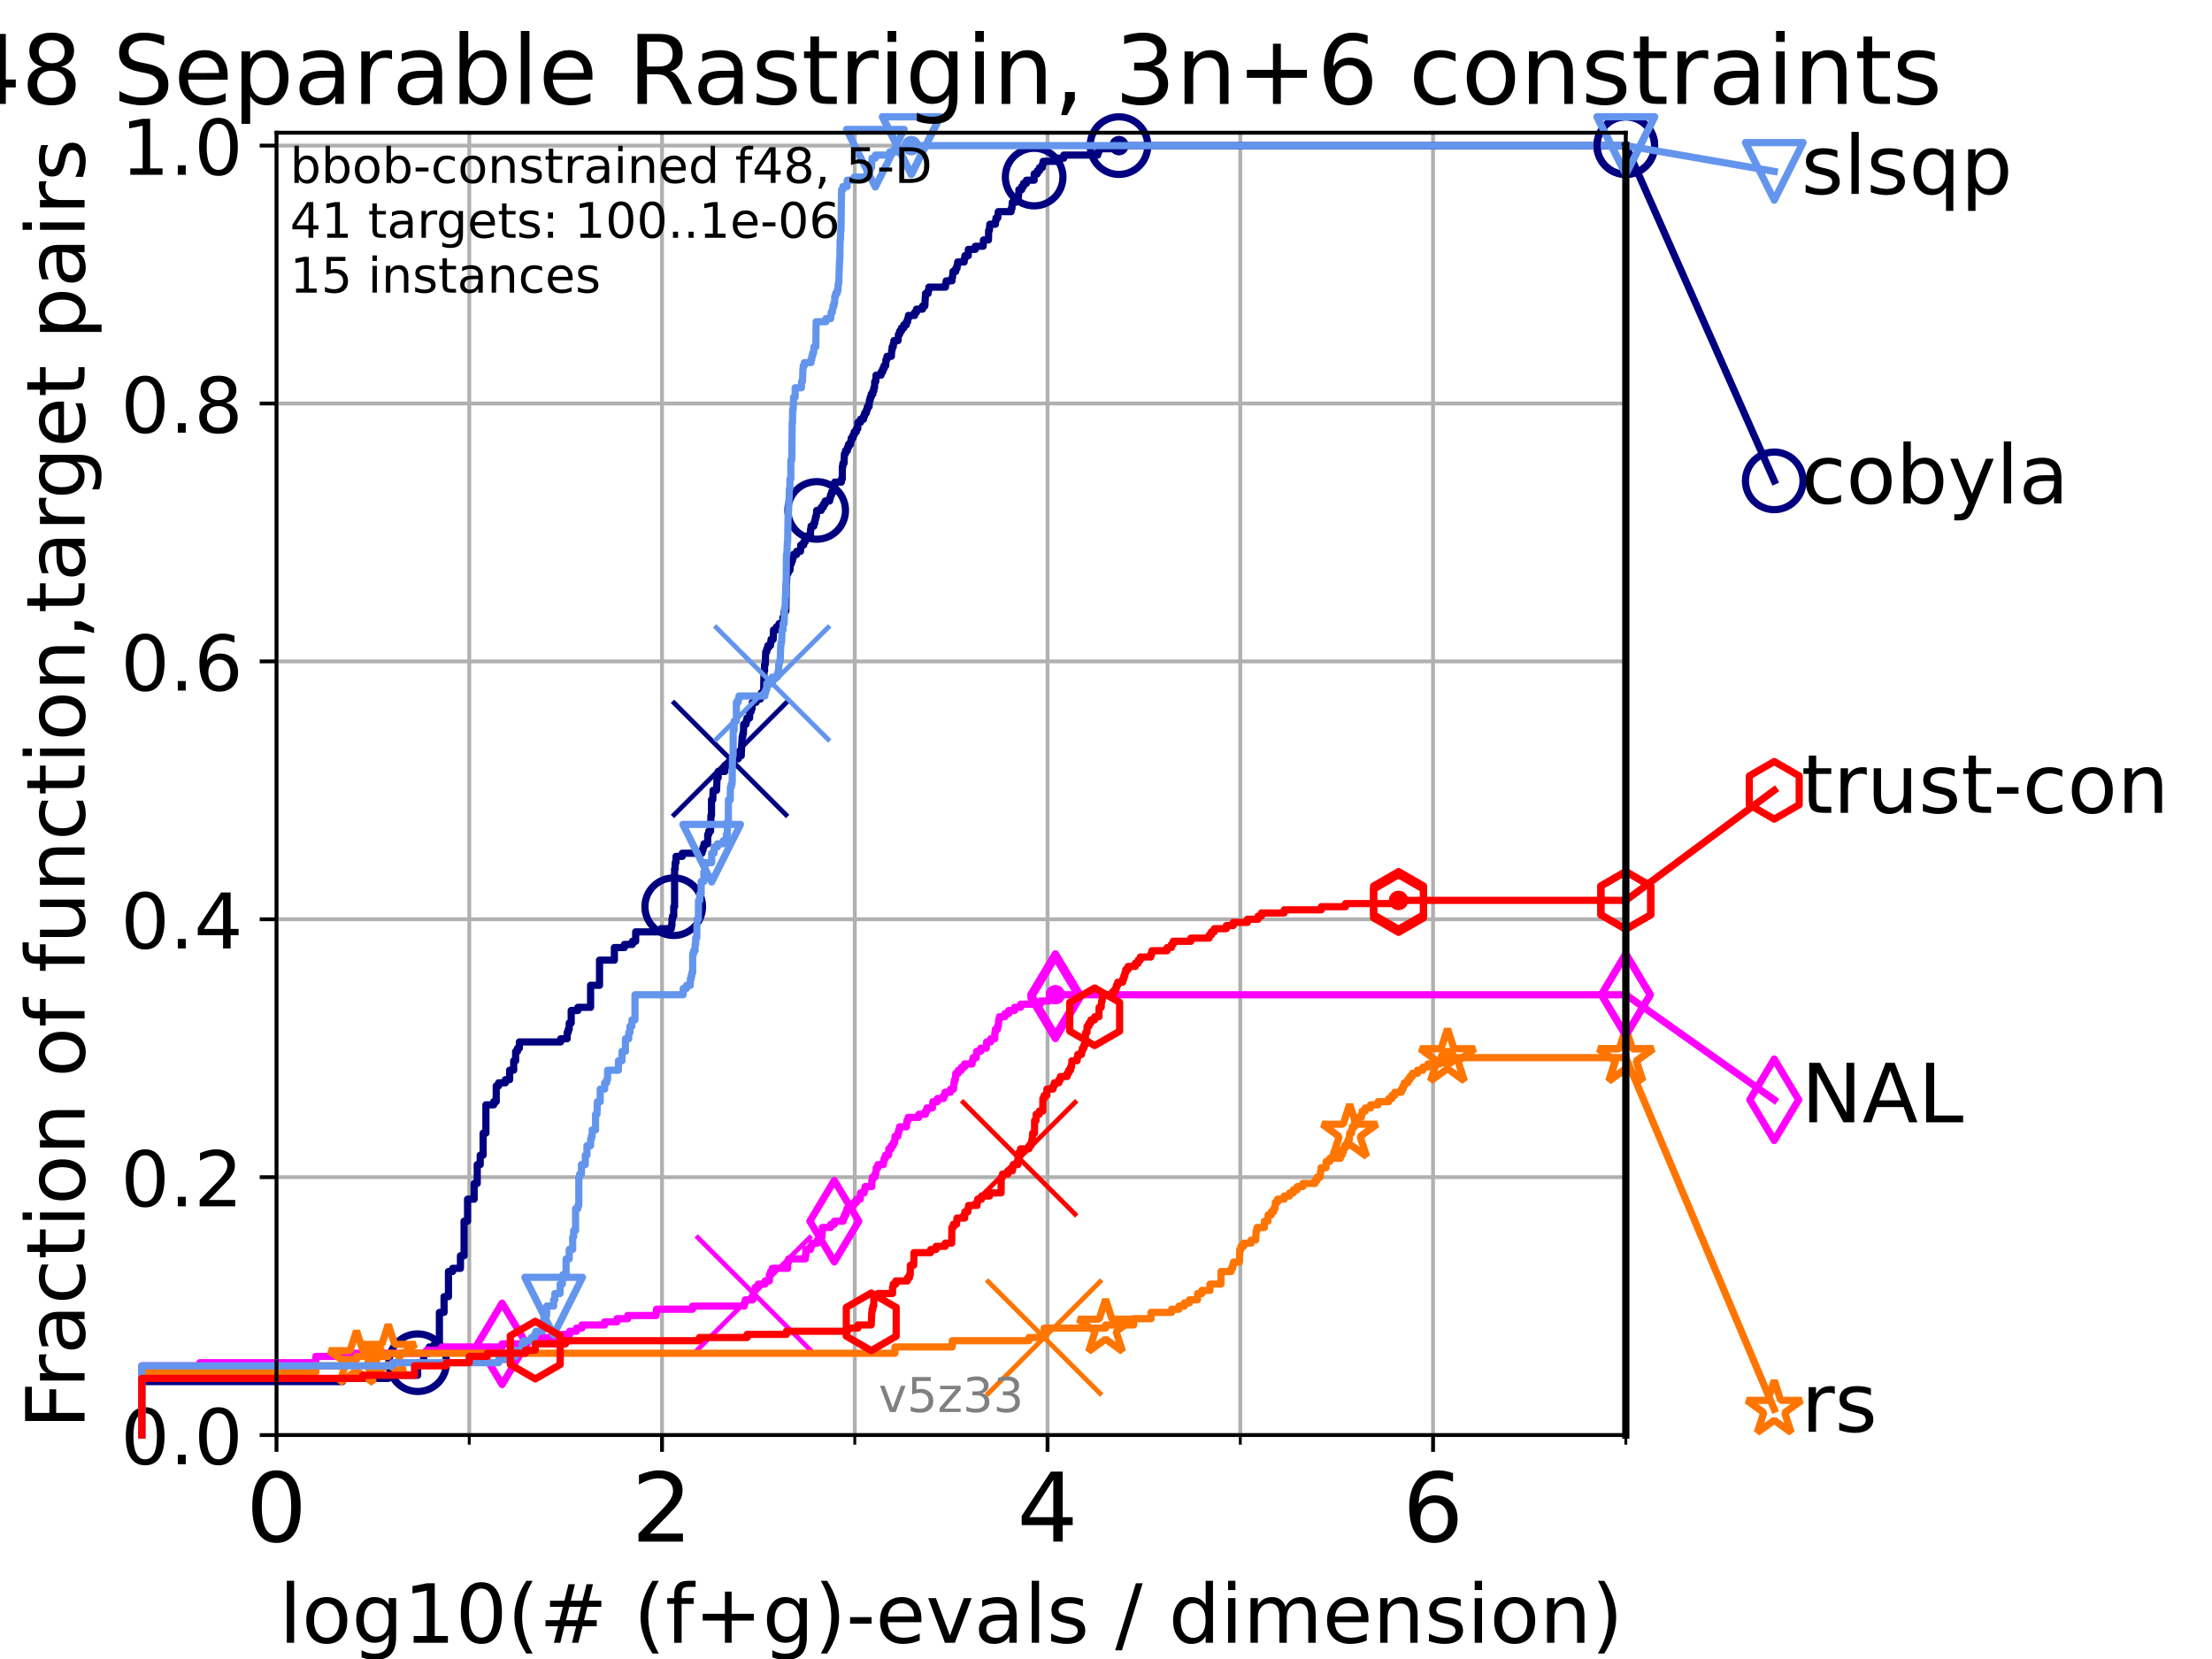 <?xml version="1.0" encoding="utf-8" standalone="no"?>
<!DOCTYPE svg PUBLIC "-//W3C//DTD SVG 1.1//EN"
  "http://www.w3.org/Graphics/SVG/1.1/DTD/svg11.dtd">
<!-- Created with matplotlib (https://matplotlib.org/) -->
<svg height="345.6pt" version="1.1" viewBox="0 0 460.8 345.6" width="460.8pt" xmlns="http://www.w3.org/2000/svg" xmlns:xlink="http://www.w3.org/1999/xlink">
 <defs>
  <style type="text/css">*{stroke-linecap:butt;stroke-linejoin:round;}</style>
 </defs>
 <g id="figure_1">
  <g id="patch_1">
   <path d="M 0 345.6 
L 460.8 345.6 
L 460.8 0 
L 0 0 
z
" style="fill:#ffffff;"/>
  </g>
  <g id="axes_1">
   <g id="patch_2">
    <path d="M 57.6 298.944 
L 338.688 298.944 
L 338.688 27.648 
L 57.6 27.648 
z
" style="fill:#ffffff;"/>
   </g>
   <g id="matplotlib.axis_1">
    <g id="xtick_1">
     <g id="line2d_1">
      <path clip-path="url(#p40568d5f07)" d="M 57.6 298.944 
L 57.6 27.648 
" style="fill:none;stroke:#b0b0b0;stroke-linecap:square;stroke-width:0.8;"/>
     </g>
     <g id="line2d_2">
      <defs>
       <path d="M 0 0 
L 0 3.5 
" id="m8b1f9e62c7" style="stroke:#000000;stroke-width:0.8;"/>
      </defs>
      <g>
       <use style="stroke:#000000;stroke-width:0.8;" x="57.6" xlink:href="#m8b1f9e62c7" y="298.944"/>
      </g>
     </g>
     <g id="text_1">
      <!-- 0 -->
      <g transform="translate(51.237 321.141)scale(0.2 -0.2)">
       <defs>
        <path d="M 31.781 66.406 
Q 24.172 66.406 20.328 58.906 
Q 16.5 51.422 16.5 36.375 
Q 16.5 21.391 20.328 13.891 
Q 24.172 6.391 31.781 6.391 
Q 39.453 6.391 43.281 13.891 
Q 47.125 21.391 47.125 36.375 
Q 47.125 51.422 43.281 58.906 
Q 39.453 66.406 31.781 66.406 
z
M 31.781 74.219 
Q 44.047 74.219 50.516 64.516 
Q 56.984 54.828 56.984 36.375 
Q 56.984 17.969 50.516 8.266 
Q 44.047 -1.422 31.781 -1.422 
Q 19.531 -1.422 13.062 8.266 
Q 6.594 17.969 6.594 36.375 
Q 6.594 54.828 13.062 64.516 
Q 19.531 74.219 31.781 74.219 
z
" id="DejaVuSans-48"/>
       </defs>
       <use xlink:href="#DejaVuSans-48"/>
      </g>
     </g>
    </g>
    <g id="xtick_2">
     <g id="line2d_3">
      <path clip-path="url(#p40568d5f07)" d="M 137.911 298.944 
L 137.911 27.648 
" style="fill:none;stroke:#b0b0b0;stroke-linecap:square;stroke-width:0.8;"/>
     </g>
     <g id="line2d_4">
      <g>
       <use style="stroke:#000000;stroke-width:0.8;" x="137.911" xlink:href="#m8b1f9e62c7" y="298.944"/>
      </g>
     </g>
     <g id="text_2">
      <!-- 2 -->
      <g transform="translate(131.548 321.141)scale(0.2 -0.2)">
       <defs>
        <path d="M 19.188 8.297 
L 53.609 8.297 
L 53.609 0 
L 7.328 0 
L 7.328 8.297 
Q 12.938 14.109 22.625 23.891 
Q 32.328 33.688 34.812 36.531 
Q 39.547 41.844 41.422 45.531 
Q 43.312 49.219 43.312 52.781 
Q 43.312 58.594 39.234 62.25 
Q 35.156 65.922 28.609 65.922 
Q 23.969 65.922 18.812 64.312 
Q 13.672 62.703 7.812 59.422 
L 7.812 69.391 
Q 13.766 71.781 18.938 73 
Q 24.125 74.219 28.422 74.219 
Q 39.75 74.219 46.484 68.547 
Q 53.219 62.891 53.219 53.422 
Q 53.219 48.922 51.531 44.891 
Q 49.859 40.875 45.406 35.406 
Q 44.188 33.984 37.641 27.219 
Q 31.109 20.453 19.188 8.297 
z
" id="DejaVuSans-50"/>
       </defs>
       <use xlink:href="#DejaVuSans-50"/>
      </g>
     </g>
    </g>
    <g id="xtick_3">
     <g id="line2d_5">
      <path clip-path="url(#p40568d5f07)" d="M 218.222 298.944 
L 218.222 27.648 
" style="fill:none;stroke:#b0b0b0;stroke-linecap:square;stroke-width:0.8;"/>
     </g>
     <g id="line2d_6">
      <g>
       <use style="stroke:#000000;stroke-width:0.8;" x="218.222" xlink:href="#m8b1f9e62c7" y="298.944"/>
      </g>
     </g>
     <g id="text_3">
      <!-- 4 -->
      <g transform="translate(211.859 321.141)scale(0.2 -0.2)">
       <defs>
        <path d="M 37.797 64.312 
L 12.891 25.391 
L 37.797 25.391 
z
M 35.203 72.906 
L 47.609 72.906 
L 47.609 25.391 
L 58.016 25.391 
L 58.016 17.188 
L 47.609 17.188 
L 47.609 0 
L 37.797 0 
L 37.797 17.188 
L 4.891 17.188 
L 4.891 26.703 
z
" id="DejaVuSans-52"/>
       </defs>
       <use xlink:href="#DejaVuSans-52"/>
      </g>
     </g>
    </g>
    <g id="xtick_4">
     <g id="line2d_7">
      <path clip-path="url(#p40568d5f07)" d="M 298.533 298.944 
L 298.533 27.648 
" style="fill:none;stroke:#b0b0b0;stroke-linecap:square;stroke-width:0.8;"/>
     </g>
     <g id="line2d_8">
      <g>
       <use style="stroke:#000000;stroke-width:0.8;" x="298.533" xlink:href="#m8b1f9e62c7" y="298.944"/>
      </g>
     </g>
     <g id="text_4">
      <!-- 6 -->
      <g transform="translate(292.17 321.141)scale(0.2 -0.2)">
       <defs>
        <path d="M 33.016 40.375 
Q 26.375 40.375 22.484 35.828 
Q 18.609 31.297 18.609 23.391 
Q 18.609 15.531 22.484 10.953 
Q 26.375 6.391 33.016 6.391 
Q 39.656 6.391 43.531 10.953 
Q 47.406 15.531 47.406 23.391 
Q 47.406 31.297 43.531 35.828 
Q 39.656 40.375 33.016 40.375 
z
M 52.594 71.297 
L 52.594 62.312 
Q 48.875 64.062 45.094 64.984 
Q 41.312 65.922 37.594 65.922 
Q 27.828 65.922 22.672 59.328 
Q 17.531 52.734 16.797 39.406 
Q 19.672 43.656 24.016 45.922 
Q 28.375 48.188 33.594 48.188 
Q 44.578 48.188 50.953 41.516 
Q 57.328 34.859 57.328 23.391 
Q 57.328 12.156 50.688 5.359 
Q 44.047 -1.422 33.016 -1.422 
Q 20.359 -1.422 13.672 8.266 
Q 6.984 17.969 6.984 36.375 
Q 6.984 53.656 15.188 63.938 
Q 23.391 74.219 37.203 74.219 
Q 40.922 74.219 44.703 73.484 
Q 48.484 72.75 52.594 71.297 
z
" id="DejaVuSans-54"/>
       </defs>
       <use xlink:href="#DejaVuSans-54"/>
      </g>
     </g>
    </g>
    <g id="xtick_5">
     <g id="line2d_9">
      <path clip-path="url(#p40568d5f07)" d="M 97.755 298.944 
L 97.755 27.648 
" style="fill:none;stroke:#b0b0b0;stroke-linecap:square;stroke-width:0.8;"/>
     </g>
     <g id="line2d_10">
      <defs>
       <path d="M 0 0 
L 0 2 
" id="m80b71b8cc6" style="stroke:#000000;stroke-width:0.6;"/>
      </defs>
      <g>
       <use style="stroke:#000000;stroke-width:0.6;" x="97.755" xlink:href="#m80b71b8cc6" y="298.944"/>
      </g>
     </g>
    </g>
    <g id="xtick_6">
     <g id="line2d_11">
      <path clip-path="url(#p40568d5f07)" d="M 178.066 298.944 
L 178.066 27.648 
" style="fill:none;stroke:#b0b0b0;stroke-linecap:square;stroke-width:0.8;"/>
     </g>
     <g id="line2d_12">
      <g>
       <use style="stroke:#000000;stroke-width:0.6;" x="178.066" xlink:href="#m80b71b8cc6" y="298.944"/>
      </g>
     </g>
    </g>
    <g id="xtick_7">
     <g id="line2d_13">
      <path clip-path="url(#p40568d5f07)" d="M 258.377 298.944 
L 258.377 27.648 
" style="fill:none;stroke:#b0b0b0;stroke-linecap:square;stroke-width:0.8;"/>
     </g>
     <g id="line2d_14">
      <g>
       <use style="stroke:#000000;stroke-width:0.6;" x="258.377" xlink:href="#m80b71b8cc6" y="298.944"/>
      </g>
     </g>
    </g>
    <g id="xtick_8">
     <g id="line2d_15">
      <path clip-path="url(#p40568d5f07)" d="M 338.688 298.944 
L 338.688 27.648 
" style="fill:none;stroke:#b0b0b0;stroke-linecap:square;stroke-width:0.8;"/>
     </g>
     <g id="line2d_16">
      <g>
       <use style="stroke:#000000;stroke-width:0.6;" x="338.688" xlink:href="#m80b71b8cc6" y="298.944"/>
      </g>
     </g>
    </g>
    <g id="text_5">
     <!-- log10(# (f+g)-evals / dimension) -->
     <g transform="translate(58.145 342.218)scale(0.17 -0.17)">
      <defs>
       <path d="M 9.422 75.984 
L 18.406 75.984 
L 18.406 0 
L 9.422 0 
z
" id="DejaVuSans-108"/>
       <path d="M 30.609 48.391 
Q 23.391 48.391 19.188 42.75 
Q 14.984 37.109 14.984 27.297 
Q 14.984 17.484 19.156 11.844 
Q 23.344 6.203 30.609 6.203 
Q 37.797 6.203 41.984 11.859 
Q 46.188 17.531 46.188 27.297 
Q 46.188 37.016 41.984 42.703 
Q 37.797 48.391 30.609 48.391 
z
M 30.609 56 
Q 42.328 56 49.016 48.375 
Q 55.719 40.766 55.719 27.297 
Q 55.719 13.875 49.016 6.219 
Q 42.328 -1.422 30.609 -1.422 
Q 18.844 -1.422 12.172 6.219 
Q 5.516 13.875 5.516 27.297 
Q 5.516 40.766 12.172 48.375 
Q 18.844 56 30.609 56 
z
" id="DejaVuSans-111"/>
       <path d="M 45.406 27.984 
Q 45.406 37.75 41.375 43.109 
Q 37.359 48.484 30.078 48.484 
Q 22.859 48.484 18.828 43.109 
Q 14.797 37.75 14.797 27.984 
Q 14.797 18.266 18.828 12.891 
Q 22.859 7.516 30.078 7.516 
Q 37.359 7.516 41.375 12.891 
Q 45.406 18.266 45.406 27.984 
z
M 54.391 6.781 
Q 54.391 -7.172 48.188 -13.984 
Q 42 -20.797 29.203 -20.797 
Q 24.469 -20.797 20.266 -20.094 
Q 16.062 -19.391 12.109 -17.922 
L 12.109 -9.188 
Q 16.062 -11.328 19.922 -12.344 
Q 23.781 -13.375 27.781 -13.375 
Q 36.625 -13.375 41.016 -8.766 
Q 45.406 -4.156 45.406 5.172 
L 45.406 9.625 
Q 42.625 4.781 38.281 2.391 
Q 33.938 0 27.875 0 
Q 17.828 0 11.672 7.656 
Q 5.516 15.328 5.516 27.984 
Q 5.516 40.672 11.672 48.328 
Q 17.828 56 27.875 56 
Q 33.938 56 38.281 53.609 
Q 42.625 51.219 45.406 46.391 
L 45.406 54.688 
L 54.391 54.688 
z
" id="DejaVuSans-103"/>
       <path d="M 12.406 8.297 
L 28.516 8.297 
L 28.516 63.922 
L 10.984 60.406 
L 10.984 69.391 
L 28.422 72.906 
L 38.281 72.906 
L 38.281 8.297 
L 54.391 8.297 
L 54.391 0 
L 12.406 0 
z
" id="DejaVuSans-49"/>
       <path d="M 31 75.875 
Q 24.469 64.656 21.281 53.656 
Q 18.109 42.672 18.109 31.391 
Q 18.109 20.125 21.312 9.062 
Q 24.516 -2 31 -13.188 
L 23.188 -13.188 
Q 15.875 -1.703 12.234 9.375 
Q 8.594 20.453 8.594 31.391 
Q 8.594 42.281 12.203 53.312 
Q 15.828 64.359 23.188 75.875 
z
" id="DejaVuSans-40"/>
       <path d="M 51.125 44 
L 36.922 44 
L 32.812 27.688 
L 47.125 27.688 
z
M 43.797 71.781 
L 38.719 51.516 
L 52.984 51.516 
L 58.109 71.781 
L 65.922 71.781 
L 60.891 51.516 
L 76.125 51.516 
L 76.125 44 
L 58.984 44 
L 54.984 27.688 
L 70.516 27.688 
L 70.516 20.219 
L 53.078 20.219 
L 48 0 
L 40.188 0 
L 45.219 20.219 
L 30.906 20.219 
L 25.875 0 
L 18.016 0 
L 23.094 20.219 
L 7.719 20.219 
L 7.719 27.688 
L 24.906 27.688 
L 29 44 
L 13.281 44 
L 13.281 51.516 
L 30.906 51.516 
L 35.891 71.781 
z
" id="DejaVuSans-35"/>
       <path id="DejaVuSans-32"/>
       <path d="M 37.109 75.984 
L 37.109 68.5 
L 28.516 68.5 
Q 23.688 68.5 21.797 66.547 
Q 19.922 64.594 19.922 59.516 
L 19.922 54.688 
L 34.719 54.688 
L 34.719 47.703 
L 19.922 47.703 
L 19.922 0 
L 10.891 0 
L 10.891 47.703 
L 2.297 47.703 
L 2.297 54.688 
L 10.891 54.688 
L 10.891 58.5 
Q 10.891 67.625 15.141 71.797 
Q 19.391 75.984 28.609 75.984 
z
" id="DejaVuSans-102"/>
       <path d="M 46 62.703 
L 46 35.5 
L 73.188 35.5 
L 73.188 27.203 
L 46 27.203 
L 46 0 
L 37.797 0 
L 37.797 27.203 
L 10.594 27.203 
L 10.594 35.5 
L 37.797 35.5 
L 37.797 62.703 
z
" id="DejaVuSans-43"/>
       <path d="M 8.016 75.875 
L 15.828 75.875 
Q 23.141 64.359 26.781 53.312 
Q 30.422 42.281 30.422 31.391 
Q 30.422 20.453 26.781 9.375 
Q 23.141 -1.703 15.828 -13.188 
L 8.016 -13.188 
Q 14.5 -2 17.703 9.062 
Q 20.906 20.125 20.906 31.391 
Q 20.906 42.672 17.703 53.656 
Q 14.5 64.656 8.016 75.875 
z
" id="DejaVuSans-41"/>
       <path d="M 4.891 31.391 
L 31.203 31.391 
L 31.203 23.391 
L 4.891 23.391 
z
" id="DejaVuSans-45"/>
       <path d="M 56.203 29.594 
L 56.203 25.203 
L 14.891 25.203 
Q 15.484 15.922 20.484 11.062 
Q 25.484 6.203 34.422 6.203 
Q 39.594 6.203 44.453 7.469 
Q 49.312 8.734 54.109 11.281 
L 54.109 2.781 
Q 49.266 0.734 44.188 -0.344 
Q 39.109 -1.422 33.891 -1.422 
Q 20.797 -1.422 13.156 6.188 
Q 5.516 13.812 5.516 26.812 
Q 5.516 40.234 12.766 48.109 
Q 20.016 56 32.328 56 
Q 43.359 56 49.781 48.891 
Q 56.203 41.797 56.203 29.594 
z
M 47.219 32.234 
Q 47.125 39.594 43.094 43.984 
Q 39.062 48.391 32.422 48.391 
Q 24.906 48.391 20.391 44.141 
Q 15.875 39.891 15.188 32.172 
z
" id="DejaVuSans-101"/>
       <path d="M 2.984 54.688 
L 12.5 54.688 
L 29.594 8.797 
L 46.688 54.688 
L 56.203 54.688 
L 35.688 0 
L 23.484 0 
z
" id="DejaVuSans-118"/>
       <path d="M 34.281 27.484 
Q 23.391 27.484 19.188 25 
Q 14.984 22.516 14.984 16.5 
Q 14.984 11.719 18.141 8.906 
Q 21.297 6.109 26.703 6.109 
Q 34.188 6.109 38.703 11.406 
Q 43.219 16.703 43.219 25.484 
L 43.219 27.484 
z
M 52.203 31.203 
L 52.203 0 
L 43.219 0 
L 43.219 8.297 
Q 40.141 3.328 35.547 0.953 
Q 30.953 -1.422 24.312 -1.422 
Q 15.922 -1.422 10.953 3.297 
Q 6 8.016 6 15.922 
Q 6 25.141 12.172 29.828 
Q 18.359 34.516 30.609 34.516 
L 43.219 34.516 
L 43.219 35.406 
Q 43.219 41.609 39.141 45 
Q 35.062 48.391 27.688 48.391 
Q 23 48.391 18.547 47.266 
Q 14.109 46.141 10.016 43.891 
L 10.016 52.203 
Q 14.938 54.109 19.578 55.047 
Q 24.219 56 28.609 56 
Q 40.484 56 46.344 49.844 
Q 52.203 43.703 52.203 31.203 
z
" id="DejaVuSans-97"/>
       <path d="M 44.281 53.078 
L 44.281 44.578 
Q 40.484 46.531 36.375 47.5 
Q 32.281 48.484 27.875 48.484 
Q 21.188 48.484 17.844 46.438 
Q 14.5 44.391 14.5 40.281 
Q 14.5 37.156 16.891 35.375 
Q 19.281 33.594 26.516 31.984 
L 29.594 31.297 
Q 39.156 29.25 43.188 25.516 
Q 47.219 21.781 47.219 15.094 
Q 47.219 7.469 41.188 3.016 
Q 35.156 -1.422 24.609 -1.422 
Q 20.219 -1.422 15.453 -0.562 
Q 10.688 0.297 5.422 2 
L 5.422 11.281 
Q 10.406 8.688 15.234 7.391 
Q 20.062 6.109 24.812 6.109 
Q 31.156 6.109 34.562 8.281 
Q 37.984 10.453 37.984 14.406 
Q 37.984 18.062 35.516 20.016 
Q 33.062 21.969 24.703 23.781 
L 21.578 24.516 
Q 13.234 26.266 9.516 29.906 
Q 5.812 33.547 5.812 39.891 
Q 5.812 47.609 11.281 51.797 
Q 16.75 56 26.812 56 
Q 31.781 56 36.172 55.266 
Q 40.578 54.547 44.281 53.078 
z
" id="DejaVuSans-115"/>
       <path d="M 25.391 72.906 
L 33.688 72.906 
L 8.297 -9.281 
L 0 -9.281 
z
" id="DejaVuSans-47"/>
       <path d="M 45.406 46.391 
L 45.406 75.984 
L 54.391 75.984 
L 54.391 0 
L 45.406 0 
L 45.406 8.203 
Q 42.578 3.328 38.25 0.953 
Q 33.938 -1.422 27.875 -1.422 
Q 17.969 -1.422 11.734 6.484 
Q 5.516 14.406 5.516 27.297 
Q 5.516 40.188 11.734 48.094 
Q 17.969 56 27.875 56 
Q 33.938 56 38.25 53.625 
Q 42.578 51.266 45.406 46.391 
z
M 14.797 27.297 
Q 14.797 17.391 18.875 11.75 
Q 22.953 6.109 30.078 6.109 
Q 37.203 6.109 41.297 11.75 
Q 45.406 17.391 45.406 27.297 
Q 45.406 37.203 41.297 42.844 
Q 37.203 48.484 30.078 48.484 
Q 22.953 48.484 18.875 42.844 
Q 14.797 37.203 14.797 27.297 
z
" id="DejaVuSans-100"/>
       <path d="M 9.422 54.688 
L 18.406 54.688 
L 18.406 0 
L 9.422 0 
z
M 9.422 75.984 
L 18.406 75.984 
L 18.406 64.594 
L 9.422 64.594 
z
" id="DejaVuSans-105"/>
       <path d="M 52 44.188 
Q 55.375 50.25 60.062 53.125 
Q 64.75 56 71.094 56 
Q 79.641 56 84.281 50.016 
Q 88.922 44.047 88.922 33.016 
L 88.922 0 
L 79.891 0 
L 79.891 32.719 
Q 79.891 40.578 77.094 44.375 
Q 74.312 48.188 68.609 48.188 
Q 61.625 48.188 57.562 43.547 
Q 53.516 38.922 53.516 30.906 
L 53.516 0 
L 44.484 0 
L 44.484 32.719 
Q 44.484 40.625 41.703 44.406 
Q 38.922 48.188 33.109 48.188 
Q 26.219 48.188 22.156 43.531 
Q 18.109 38.875 18.109 30.906 
L 18.109 0 
L 9.078 0 
L 9.078 54.688 
L 18.109 54.688 
L 18.109 46.188 
Q 21.188 51.219 25.484 53.609 
Q 29.781 56 35.688 56 
Q 41.656 56 45.828 52.969 
Q 50 49.953 52 44.188 
z
" id="DejaVuSans-109"/>
       <path d="M 54.891 33.016 
L 54.891 0 
L 45.906 0 
L 45.906 32.719 
Q 45.906 40.484 42.875 44.328 
Q 39.844 48.188 33.797 48.188 
Q 26.516 48.188 22.312 43.547 
Q 18.109 38.922 18.109 30.906 
L 18.109 0 
L 9.078 0 
L 9.078 54.688 
L 18.109 54.688 
L 18.109 46.188 
Q 21.344 51.125 25.703 53.562 
Q 30.078 56 35.797 56 
Q 45.219 56 50.047 50.172 
Q 54.891 44.344 54.891 33.016 
z
" id="DejaVuSans-110"/>
      </defs>
      <use xlink:href="#DejaVuSans-108"/>
      <use x="27.783" xlink:href="#DejaVuSans-111"/>
      <use x="88.965" xlink:href="#DejaVuSans-103"/>
      <use x="152.441" xlink:href="#DejaVuSans-49"/>
      <use x="216.064" xlink:href="#DejaVuSans-48"/>
      <use x="279.688" xlink:href="#DejaVuSans-40"/>
      <use x="318.701" xlink:href="#DejaVuSans-35"/>
      <use x="402.49" xlink:href="#DejaVuSans-32"/>
      <use x="434.277" xlink:href="#DejaVuSans-40"/>
      <use x="473.291" xlink:href="#DejaVuSans-102"/>
      <use x="508.496" xlink:href="#DejaVuSans-43"/>
      <use x="592.285" xlink:href="#DejaVuSans-103"/>
      <use x="655.762" xlink:href="#DejaVuSans-41"/>
      <use x="694.775" xlink:href="#DejaVuSans-45"/>
      <use x="730.859" xlink:href="#DejaVuSans-101"/>
      <use x="792.383" xlink:href="#DejaVuSans-118"/>
      <use x="851.562" xlink:href="#DejaVuSans-97"/>
      <use x="912.842" xlink:href="#DejaVuSans-108"/>
      <use x="940.625" xlink:href="#DejaVuSans-115"/>
      <use x="992.725" xlink:href="#DejaVuSans-32"/>
      <use x="1024.512" xlink:href="#DejaVuSans-47"/>
      <use x="1058.203" xlink:href="#DejaVuSans-32"/>
      <use x="1089.99" xlink:href="#DejaVuSans-100"/>
      <use x="1153.467" xlink:href="#DejaVuSans-105"/>
      <use x="1181.25" xlink:href="#DejaVuSans-109"/>
      <use x="1278.662" xlink:href="#DejaVuSans-101"/>
      <use x="1340.186" xlink:href="#DejaVuSans-110"/>
      <use x="1403.564" xlink:href="#DejaVuSans-115"/>
      <use x="1455.664" xlink:href="#DejaVuSans-105"/>
      <use x="1483.447" xlink:href="#DejaVuSans-111"/>
      <use x="1544.629" xlink:href="#DejaVuSans-110"/>
      <use x="1608.008" xlink:href="#DejaVuSans-41"/>
     </g>
    </g>
   </g>
   <g id="matplotlib.axis_2">
    <g id="ytick_1">
     <g id="line2d_17">
      <path clip-path="url(#p40568d5f07)" d="M 57.6 298.944 
L 338.688 298.944 
" style="fill:none;stroke:#b0b0b0;stroke-linecap:square;stroke-width:0.8;"/>
     </g>
     <g id="line2d_18">
      <defs>
       <path d="M 0 0 
L -3.5 0 
" id="mb5dfc7bda8" style="stroke:#000000;stroke-width:0.8;"/>
      </defs>
      <g>
       <use style="stroke:#000000;stroke-width:0.8;" x="57.6" xlink:href="#mb5dfc7bda8" y="298.944"/>
      </g>
     </g>
     <g id="text_6">
      <!-- 0.0 -->
      <g transform="translate(25.155 305.023)scale(0.16 -0.16)">
       <defs>
        <path d="M 10.688 12.406 
L 21 12.406 
L 21 0 
L 10.688 0 
z
" id="DejaVuSans-46"/>
       </defs>
       <use xlink:href="#DejaVuSans-48"/>
       <use x="63.623" xlink:href="#DejaVuSans-46"/>
       <use x="95.41" xlink:href="#DejaVuSans-48"/>
      </g>
     </g>
    </g>
    <g id="ytick_2">
     <g id="line2d_19">
      <path clip-path="url(#p40568d5f07)" d="M 57.6 245.222 
L 338.688 245.222 
" style="fill:none;stroke:#b0b0b0;stroke-linecap:square;stroke-width:0.8;"/>
     </g>
     <g id="line2d_20">
      <g>
       <use style="stroke:#000000;stroke-width:0.8;" x="57.6" xlink:href="#mb5dfc7bda8" y="245.222"/>
      </g>
     </g>
     <g id="text_7">
      <!-- 0.2 -->
      <g transform="translate(25.155 251.301)scale(0.16 -0.16)">
       <use xlink:href="#DejaVuSans-48"/>
       <use x="63.623" xlink:href="#DejaVuSans-46"/>
       <use x="95.41" xlink:href="#DejaVuSans-50"/>
      </g>
     </g>
    </g>
    <g id="ytick_3">
     <g id="line2d_21">
      <path clip-path="url(#p40568d5f07)" d="M 57.6 191.5 
L 338.688 191.5 
" style="fill:none;stroke:#b0b0b0;stroke-linecap:square;stroke-width:0.8;"/>
     </g>
     <g id="line2d_22">
      <g>
       <use style="stroke:#000000;stroke-width:0.8;" x="57.6" xlink:href="#mb5dfc7bda8" y="191.5"/>
      </g>
     </g>
     <g id="text_8">
      <!-- 0.4 -->
      <g transform="translate(25.155 197.579)scale(0.16 -0.16)">
       <use xlink:href="#DejaVuSans-48"/>
       <use x="63.623" xlink:href="#DejaVuSans-46"/>
       <use x="95.41" xlink:href="#DejaVuSans-52"/>
      </g>
     </g>
    </g>
    <g id="ytick_4">
     <g id="line2d_23">
      <path clip-path="url(#p40568d5f07)" d="M 57.6 137.778 
L 338.688 137.778 
" style="fill:none;stroke:#b0b0b0;stroke-linecap:square;stroke-width:0.8;"/>
     </g>
     <g id="line2d_24">
      <g>
       <use style="stroke:#000000;stroke-width:0.8;" x="57.6" xlink:href="#mb5dfc7bda8" y="137.778"/>
      </g>
     </g>
     <g id="text_9">
      <!-- 0.6 -->
      <g transform="translate(25.155 143.857)scale(0.16 -0.16)">
       <use xlink:href="#DejaVuSans-48"/>
       <use x="63.623" xlink:href="#DejaVuSans-46"/>
       <use x="95.41" xlink:href="#DejaVuSans-54"/>
      </g>
     </g>
    </g>
    <g id="ytick_5">
     <g id="line2d_25">
      <path clip-path="url(#p40568d5f07)" d="M 57.6 84.056 
L 338.688 84.056 
" style="fill:none;stroke:#b0b0b0;stroke-linecap:square;stroke-width:0.8;"/>
     </g>
     <g id="line2d_26">
      <g>
       <use style="stroke:#000000;stroke-width:0.8;" x="57.6" xlink:href="#mb5dfc7bda8" y="84.056"/>
      </g>
     </g>
     <g id="text_10">
      <!-- 0.8 -->
      <g transform="translate(25.155 90.135)scale(0.16 -0.16)">
       <defs>
        <path d="M 31.781 34.625 
Q 24.75 34.625 20.719 30.859 
Q 16.703 27.094 16.703 20.516 
Q 16.703 13.922 20.719 10.156 
Q 24.75 6.391 31.781 6.391 
Q 38.812 6.391 42.859 10.172 
Q 46.922 13.969 46.922 20.516 
Q 46.922 27.094 42.891 30.859 
Q 38.875 34.625 31.781 34.625 
z
M 21.922 38.812 
Q 15.578 40.375 12.031 44.719 
Q 8.5 49.078 8.5 55.328 
Q 8.5 64.062 14.719 69.141 
Q 20.953 74.219 31.781 74.219 
Q 42.672 74.219 48.875 69.141 
Q 55.078 64.062 55.078 55.328 
Q 55.078 49.078 51.531 44.719 
Q 48 40.375 41.703 38.812 
Q 48.828 37.156 52.797 32.312 
Q 56.781 27.484 56.781 20.516 
Q 56.781 9.906 50.312 4.234 
Q 43.844 -1.422 31.781 -1.422 
Q 19.734 -1.422 13.25 4.234 
Q 6.781 9.906 6.781 20.516 
Q 6.781 27.484 10.781 32.312 
Q 14.797 37.156 21.922 38.812 
z
M 18.312 54.391 
Q 18.312 48.734 21.844 45.562 
Q 25.391 42.391 31.781 42.391 
Q 38.141 42.391 41.719 45.562 
Q 45.312 48.734 45.312 54.391 
Q 45.312 60.062 41.719 63.234 
Q 38.141 66.406 31.781 66.406 
Q 25.391 66.406 21.844 63.234 
Q 18.312 60.062 18.312 54.391 
z
" id="DejaVuSans-56"/>
       </defs>
       <use xlink:href="#DejaVuSans-48"/>
       <use x="63.623" xlink:href="#DejaVuSans-46"/>
       <use x="95.41" xlink:href="#DejaVuSans-56"/>
      </g>
     </g>
    </g>
    <g id="ytick_6">
     <g id="line2d_27">
      <path clip-path="url(#p40568d5f07)" d="M 57.6 30.334 
L 338.688 30.334 
" style="fill:none;stroke:#b0b0b0;stroke-linecap:square;stroke-width:0.8;"/>
     </g>
     <g id="line2d_28">
      <g>
       <use style="stroke:#000000;stroke-width:0.8;" x="57.6" xlink:href="#mb5dfc7bda8" y="30.334"/>
      </g>
     </g>
     <g id="text_11">
      <!-- 1.0 -->
      <g transform="translate(25.155 36.413)scale(0.16 -0.16)">
       <use xlink:href="#DejaVuSans-49"/>
       <use x="63.623" xlink:href="#DejaVuSans-46"/>
       <use x="95.41" xlink:href="#DejaVuSans-48"/>
      </g>
     </g>
    </g>
    <g id="text_12">
     <!-- Fraction of function,target pairs -->
     <g transform="translate(17.62 297.681)rotate(-90)scale(0.17 -0.17)">
      <defs>
       <path d="M 9.812 72.906 
L 51.703 72.906 
L 51.703 64.594 
L 19.672 64.594 
L 19.672 43.109 
L 48.578 43.109 
L 48.578 34.812 
L 19.672 34.812 
L 19.672 0 
L 9.812 0 
z
" id="DejaVuSans-70"/>
       <path d="M 41.109 46.297 
Q 39.594 47.172 37.812 47.578 
Q 36.031 48 33.891 48 
Q 26.266 48 22.188 43.047 
Q 18.109 38.094 18.109 28.812 
L 18.109 0 
L 9.078 0 
L 9.078 54.688 
L 18.109 54.688 
L 18.109 46.188 
Q 20.953 51.172 25.484 53.578 
Q 30.031 56 36.531 56 
Q 37.453 56 38.578 55.875 
Q 39.703 55.766 41.062 55.516 
z
" id="DejaVuSans-114"/>
       <path d="M 48.781 52.594 
L 48.781 44.188 
Q 44.969 46.297 41.141 47.344 
Q 37.312 48.391 33.406 48.391 
Q 24.656 48.391 19.812 42.844 
Q 14.984 37.312 14.984 27.297 
Q 14.984 17.281 19.812 11.734 
Q 24.656 6.203 33.406 6.203 
Q 37.312 6.203 41.141 7.25 
Q 44.969 8.297 48.781 10.406 
L 48.781 2.094 
Q 45.016 0.344 40.984 -0.531 
Q 36.969 -1.422 32.422 -1.422 
Q 20.062 -1.422 12.781 6.344 
Q 5.516 14.109 5.516 27.297 
Q 5.516 40.672 12.859 48.328 
Q 20.219 56 33.016 56 
Q 37.156 56 41.109 55.141 
Q 45.062 54.297 48.781 52.594 
z
" id="DejaVuSans-99"/>
       <path d="M 18.312 70.219 
L 18.312 54.688 
L 36.812 54.688 
L 36.812 47.703 
L 18.312 47.703 
L 18.312 18.016 
Q 18.312 11.328 20.141 9.422 
Q 21.969 7.516 27.594 7.516 
L 36.812 7.516 
L 36.812 0 
L 27.594 0 
Q 17.188 0 13.234 3.875 
Q 9.281 7.766 9.281 18.016 
L 9.281 47.703 
L 2.688 47.703 
L 2.688 54.688 
L 9.281 54.688 
L 9.281 70.219 
z
" id="DejaVuSans-116"/>
       <path d="M 8.5 21.578 
L 8.5 54.688 
L 17.484 54.688 
L 17.484 21.922 
Q 17.484 14.156 20.5 10.266 
Q 23.531 6.391 29.594 6.391 
Q 36.859 6.391 41.078 11.031 
Q 45.312 15.672 45.312 23.688 
L 45.312 54.688 
L 54.297 54.688 
L 54.297 0 
L 45.312 0 
L 45.312 8.406 
Q 42.047 3.422 37.719 1 
Q 33.406 -1.422 27.688 -1.422 
Q 18.266 -1.422 13.375 4.438 
Q 8.5 10.297 8.5 21.578 
z
M 31.109 56 
z
" id="DejaVuSans-117"/>
       <path d="M 11.719 12.406 
L 22.016 12.406 
L 22.016 4 
L 14.016 -11.625 
L 7.719 -11.625 
L 11.719 4 
z
" id="DejaVuSans-44"/>
       <path d="M 18.109 8.203 
L 18.109 -20.797 
L 9.078 -20.797 
L 9.078 54.688 
L 18.109 54.688 
L 18.109 46.391 
Q 20.953 51.266 25.266 53.625 
Q 29.594 56 35.594 56 
Q 45.562 56 51.781 48.094 
Q 58.016 40.188 58.016 27.297 
Q 58.016 14.406 51.781 6.484 
Q 45.562 -1.422 35.594 -1.422 
Q 29.594 -1.422 25.266 0.953 
Q 20.953 3.328 18.109 8.203 
z
M 48.688 27.297 
Q 48.688 37.203 44.609 42.844 
Q 40.531 48.484 33.406 48.484 
Q 26.266 48.484 22.188 42.844 
Q 18.109 37.203 18.109 27.297 
Q 18.109 17.391 22.188 11.75 
Q 26.266 6.109 33.406 6.109 
Q 40.531 6.109 44.609 11.75 
Q 48.688 17.391 48.688 27.297 
z
" id="DejaVuSans-112"/>
      </defs>
      <use xlink:href="#DejaVuSans-70"/>
      <use x="50.27" xlink:href="#DejaVuSans-114"/>
      <use x="91.383" xlink:href="#DejaVuSans-97"/>
      <use x="152.662" xlink:href="#DejaVuSans-99"/>
      <use x="207.643" xlink:href="#DejaVuSans-116"/>
      <use x="246.852" xlink:href="#DejaVuSans-105"/>
      <use x="274.635" xlink:href="#DejaVuSans-111"/>
      <use x="335.816" xlink:href="#DejaVuSans-110"/>
      <use x="399.195" xlink:href="#DejaVuSans-32"/>
      <use x="430.982" xlink:href="#DejaVuSans-111"/>
      <use x="492.164" xlink:href="#DejaVuSans-102"/>
      <use x="527.369" xlink:href="#DejaVuSans-32"/>
      <use x="559.156" xlink:href="#DejaVuSans-102"/>
      <use x="594.361" xlink:href="#DejaVuSans-117"/>
      <use x="657.74" xlink:href="#DejaVuSans-110"/>
      <use x="721.119" xlink:href="#DejaVuSans-99"/>
      <use x="776.1" xlink:href="#DejaVuSans-116"/>
      <use x="815.309" xlink:href="#DejaVuSans-105"/>
      <use x="843.092" xlink:href="#DejaVuSans-111"/>
      <use x="904.273" xlink:href="#DejaVuSans-110"/>
      <use x="967.652" xlink:href="#DejaVuSans-44"/>
      <use x="999.439" xlink:href="#DejaVuSans-116"/>
      <use x="1038.648" xlink:href="#DejaVuSans-97"/>
      <use x="1099.928" xlink:href="#DejaVuSans-114"/>
      <use x="1139.291" xlink:href="#DejaVuSans-103"/>
      <use x="1202.768" xlink:href="#DejaVuSans-101"/>
      <use x="1264.291" xlink:href="#DejaVuSans-116"/>
      <use x="1303.5" xlink:href="#DejaVuSans-32"/>
      <use x="1335.287" xlink:href="#DejaVuSans-112"/>
      <use x="1398.764" xlink:href="#DejaVuSans-97"/>
      <use x="1460.043" xlink:href="#DejaVuSans-105"/>
      <use x="1487.826" xlink:href="#DejaVuSans-114"/>
      <use x="1528.939" xlink:href="#DejaVuSans-115"/>
     </g>
    </g>
   </g>
   <g id="line2d_29">
    <defs>
     <path d="M 0 1.5 
C 0.398 1.5 0.779 1.342 1.061 1.061 
C 1.342 0.779 1.5 0.398 1.5 0 
C 1.5 -0.398 1.342 -0.779 1.061 -1.061 
C 0.779 -1.342 0.398 -1.5 0 -1.5 
C -0.398 -1.5 -0.779 -1.342 -1.061 -1.061 
C -1.342 -0.779 -1.5 -0.398 -1.5 0 
C -1.5 0.398 -1.342 0.779 -1.061 1.061 
C -0.779 1.342 -0.398 1.5 0 1.5 
z
" id="m94e0a902d4" style="stroke:#000080;"/>
    </defs>
    <g>
     <use style="fill:#000080;stroke:#000080;" x="233.104" xlink:href="#m94e0a902d4" y="30.334"/>
     <use style="fill:#000080;stroke:#000080;" x="233.104" xlink:href="#m94e0a902d4" y="30.334"/>
    </g>
   </g>
   <g id="line2d_30">
    <path d="M 29.533 298.944 
L 29.533 287.807 
L 71.35 287.807 
L 71.35 287.151 
L 80.881 287.151 
L 80.881 286.496 
L 87.01 286.496 
L 87.01 283.876 
L 88.256 283.876 
L 88.256 281.91 
L 89.419 281.91 
L 89.419 280.6 
L 90.509 280.6 
L 90.509 279.945 
L 91.535 279.945 
L 91.535 273.393 
L 92.504 273.393 
L 92.504 270.118 
L 93.422 270.118 
L 93.422 264.876 
L 94.295 264.876 
L 94.295 264.221 
L 95.918 264.221 
L 95.918 261.601 
L 96.676 261.601 
L 96.676 254.394 
L 97.403 254.394 
L 97.403 249.808 
L 98.772 249.808 
L 98.772 246.532 
L 99.418 246.532 
L 99.418 242.601 
L 100.04 242.601 
L 100.04 240.636 
L 100.642 240.636 
L 100.642 236.05 
L 101.223 236.05 
L 101.223 230.154 
L 102.859 230.154 
L 102.859 229.499 
L 103.372 229.499 
L 103.372 226.223 
L 103.871 226.223 
L 103.871 225.568 
L 105.285 225.568 
L 105.285 224.912 
L 106.169 224.912 
L 106.169 222.947 
L 107.009 222.947 
L 107.009 220.982 
L 107.415 220.982 
L 107.415 219.016 
L 107.811 219.016 
L 107.811 218.361 
L 108.199 218.361 
L 108.199 217.051 
L 116.798 217.051 
L 116.798 216.396 
L 118.149 216.396 
L 118.149 215.085 
L 118.364 215.085 
L 118.364 214.43 
L 118.577 214.43 
L 118.577 213.12 
L 118.994 213.12 
L 118.994 210.499 
L 120.382 210.499 
L 120.382 209.844 
L 123.03 209.844 
L 123.03 205.258 
L 124.892 205.258 
L 124.892 200.017 
L 127.985 200.017 
L 127.985 197.396 
L 130.073 197.396 
L 130.073 196.741 
L 131.74 196.741 
L 131.74 196.086 
L 132.423 196.086 
L 132.423 194.121 
L 137.665 194.121 
L 137.665 193.465 
L 139.856 193.465 
L 139.856 192.81 
L 139.98 192.81 
L 139.98 191.5 
L 140.104 191.5 
L 140.104 190.845 
L 140.348 190.845 
L 140.348 188.879 
L 140.529 188.879 
L 140.529 181.018 
L 140.649 181.018 
L 140.649 179.707 
L 140.827 179.707 
L 140.827 178.397 
L 142.134 178.397 
L 142.134 177.742 
L 146.238 177.742 
L 146.238 177.087 
L 146.474 177.087 
L 146.474 176.432 
L 146.665 176.432 
L 146.665 175.777 
L 147.429 175.777 
L 147.429 173.811 
L 147.65 173.811 
L 147.65 173.156 
L 148.025 173.156 
L 148.103 169.88 
L 148.219 169.88 
L 148.219 166.604 
L 148.488 166.604 
L 148.545 164.639 
L 149.269 164.639 
L 149.378 162.018 
L 149.611 162.018 
L 149.611 160.708 
L 150.999 160.708 
L 151.048 159.398 
L 152.084 159.398 
L 152.084 158.088 
L 153.778 158.088 
L 153.778 157.432 
L 154.413 157.432 
L 154.521 154.812 
L 154.547 154.812 
L 154.601 153.502 
L 154.735 153.502 
L 154.735 152.846 
L 154.867 152.846 
L 154.92 150.881 
L 155.412 150.881 
L 155.412 150.226 
L 155.603 150.226 
L 155.603 149.571 
L 156.163 149.571 
L 156.175 148.26 
L 156.467 148.26 
L 156.467 147.605 
L 156.682 147.605 
L 156.729 146.295 
L 157.517 146.295 
L 157.517 145.64 
L 158.39 145.64 
L 158.39 144.985 
L 158.605 144.985 
L 158.605 144.33 
L 159.077 144.33 
L 159.16 139.743 
L 159.273 139.743 
L 159.273 138.433 
L 159.416 138.433 
L 159.507 135.813 
L 159.718 135.813 
L 159.718 135.157 
L 159.956 135.157 
L 159.956 134.502 
L 160.5 134.502 
L 160.5 133.847 
L 160.623 133.847 
L 160.623 133.192 
L 161.073 133.192 
L 161.137 131.227 
L 161.761 131.227 
L 161.761 130.571 
L 162.295 130.571 
L 162.295 129.916 
L 163.054 129.916 
L 163.095 128.606 
L 163.299 128.606 
L 163.364 127.296 
L 163.709 127.296 
L 163.804 121.399 
L 163.844 121.399 
L 163.946 119.434 
L 164.187 119.434 
L 164.187 118.779 
L 164.57 118.779 
L 164.6 117.469 
L 164.855 117.469 
L 164.855 116.813 
L 165.091 116.813 
L 165.091 116.158 
L 165.274 116.158 
L 165.274 115.503 
L 165.964 115.503 
L 165.964 114.848 
L 166.763 114.848 
L 166.809 113.538 
L 167.423 113.538 
L 167.423 112.883 
L 167.742 112.883 
L 167.742 112.227 
L 168.294 112.227 
L 168.294 111.572 
L 168.835 111.572 
L 168.847 110.262 
L 168.959 110.262 
L 168.959 109.607 
L 169.537 109.607 
L 169.537 108.952 
L 169.752 108.952 
L 169.752 108.296 
L 169.886 108.296 
L 169.886 107.641 
L 170.058 107.641 
L 170.13 106.331 
L 171.077 106.331 
L 171.077 105.676 
L 171.524 105.676 
L 171.524 105.021 
L 171.891 105.021 
L 171.891 104.366 
L 172.825 104.366 
L 172.825 103.71 
L 173.012 103.71 
L 173.012 103.055 
L 173.271 103.055 
L 173.271 102.4 
L 173.657 102.4 
L 173.657 101.745 
L 173.876 101.745 
L 173.876 100.435 
L 175.269 100.435 
L 175.269 99.78 
L 175.468 99.78 
L 175.477 97.159 
L 175.589 97.159 
L 175.589 96.504 
L 175.833 96.504 
L 175.904 94.538 
L 176.132 94.538 
L 176.132 93.883 
L 176.525 93.883 
L 176.525 93.228 
L 176.756 93.228 
L 176.756 92.573 
L 177.201 92.573 
L 177.201 91.918 
L 177.322 91.918 
L 177.322 91.263 
L 177.7 91.263 
L 177.7 90.608 
L 177.958 90.608 
L 177.958 89.952 
L 178.398 89.952 
L 178.398 89.297 
L 178.69 89.297 
L 178.697 87.987 
L 179.272 87.987 
L 179.272 87.332 
L 179.893 87.332 
L 179.893 86.677 
L 180.127 86.677 
L 180.127 86.022 
L 180.485 86.022 
L 180.485 85.366 
L 180.685 85.366 
L 180.685 84.711 
L 181.044 84.711 
L 181.106 83.401 
L 181.278 83.401 
L 181.278 82.746 
L 181.497 82.746 
L 181.497 82.091 
L 181.84 82.091 
L 181.84 81.435 
L 182.038 81.435 
L 182.038 80.78 
L 182.185 80.78 
L 182.221 79.47 
L 182.442 79.47 
L 182.491 78.16 
L 183.536 78.16 
L 183.536 77.505 
L 183.877 77.505 
L 183.877 76.849 
L 184.154 76.849 
L 184.154 76.194 
L 184.508 76.194 
L 184.561 74.884 
L 184.78 74.884 
L 184.78 74.229 
L 185.689 74.229 
L 185.763 72.919 
L 185.85 72.919 
L 185.85 72.263 
L 186.085 72.263 
L 186.085 71.608 
L 186.215 71.608 
L 186.215 70.953 
L 187.083 70.953 
L 187.159 69.643 
L 187.418 69.643 
L 187.418 68.988 
L 187.78 68.988 
L 187.78 68.333 
L 188.276 68.333 
L 188.276 67.677 
L 188.814 67.677 
L 188.814 67.022 
L 189.073 67.022 
L 189.073 66.367 
L 189.245 66.367 
L 189.245 65.712 
L 190.541 65.712 
L 190.541 65.057 
L 190.925 65.057 
L 190.925 64.402 
L 192.184 64.402 
L 192.184 63.747 
L 192.664 63.747 
L 192.759 61.781 
L 192.81 61.781 
L 192.81 61.126 
L 193.353 61.126 
L 193.353 60.471 
L 193.502 60.471 
L 193.502 59.816 
L 196.956 59.816 
L 196.956 59.161 
L 197.107 59.161 
L 197.107 58.505 
L 198.313 58.505 
L 198.313 57.85 
L 198.425 57.85 
L 198.525 56.54 
L 199.104 56.54 
L 199.104 55.885 
L 199.375 55.885 
L 199.375 55.23 
L 199.5 55.23 
L 199.5 54.575 
L 200.86 54.575 
L 200.86 53.919 
L 201.007 53.919 
L 201.007 53.264 
L 201.711 53.264 
L 201.718 51.954 
L 203.176 51.954 
L 203.176 51.299 
L 204.802 51.299 
L 204.877 49.988 
L 205.916 49.988 
L 205.954 48.023 
L 206.104 48.023 
L 206.201 46.713 
L 207.358 46.713 
L 207.358 46.058 
L 207.478 46.058 
L 207.478 45.402 
L 207.852 45.402 
L 207.957 44.092 
L 210.631 44.092 
L 210.631 43.437 
L 210.806 43.437 
L 210.873 42.127 
L 211.626 42.127 
L 211.626 41.472 
L 212.114 41.472 
L 212.218 40.161 
L 212.251 40.161 
L 212.251 39.506 
L 212.848 39.506 
L 212.848 38.851 
L 213.214 38.851 
L 213.214 38.196 
L 213.827 38.196 
L 213.827 37.541 
L 215.43 37.541 
L 215.434 36.23 
L 216.086 36.23 
L 216.086 35.575 
L 216.544 35.575 
L 216.544 34.92 
L 217.117 34.92 
L 217.117 34.265 
L 217.301 34.265 
L 217.301 33.61 
L 220.067 33.61 
L 220.067 32.955 
L 221.61 32.955 
L 221.61 32.3 
L 228.679 32.3 
L 228.679 31.644 
L 228.927 31.644 
L 228.927 30.989 
L 233.104 30.989 
L 233.104 30.334 
L 338.688 30.334 
L 338.688 30.334 
" style="fill:none;stroke:#000080;stroke-linecap:square;stroke-width:1.5;"/>
   </g>
   <g id="line2d_31">
    <defs>
     <path d="M 0 6 
C 1.591 6 3.117 5.368 4.243 4.243 
C 5.368 3.117 6 1.591 6 0 
C 6 -1.591 5.368 -3.117 4.243 -4.243 
C 3.117 -5.368 1.591 -6 0 -6 
C -1.591 -6 -3.117 -5.368 -4.243 -4.243 
C -5.368 -3.117 -6 -1.591 -6 0 
C -6 1.591 -5.368 3.117 -4.243 4.243 
C -3.117 5.368 -1.591 6 0 6 
z
" id="m9d7e76c9f0" style="stroke:#000080;stroke-width:1.5;"/>
    </defs>
    <g>
     <use style="fill-opacity:0;stroke:#000080;stroke-width:1.5;" x="87.01" xlink:href="#m9d7e76c9f0" y="283.876"/>
     <use style="fill-opacity:0;stroke:#000080;stroke-width:1.5;" x="140.348" xlink:href="#m9d7e76c9f0" y="188.879"/>
     <use style="fill-opacity:0;stroke:#000080;stroke-width:1.5;" x="170.13" xlink:href="#m9d7e76c9f0" y="106.331"/>
     <use style="fill-opacity:0;stroke:#000080;stroke-width:1.5;" x="215.43" xlink:href="#m9d7e76c9f0" y="36.886"/>
     <use style="fill-opacity:0;stroke:#000080;stroke-width:1.5;" x="233.104" xlink:href="#m9d7e76c9f0" y="30.334"/>
     <use style="fill-opacity:0;stroke:#000080;stroke-width:1.5;" x="338.688" xlink:href="#m9d7e76c9f0" y="30.334"/>
    </g>
   </g>
   <g id="line2d_32">
    <path style="fill:none;stroke:#000080;stroke-linecap:square;stroke-width:1.5;"/>
    <g/>
   </g>
   <g id="line2d_33">
    <path clip-path="url(#p40568d5f07)" d="M 152.084 158.088 
" style="fill:none;stroke:#000080;stroke-linecap:square;stroke-width:1.5;"/>
    <defs>
     <path d="M -12 12 
L 12 -12 
M -12 -12 
L 12 12 
" id="mee2ac10c03" style="stroke:#000080;"/>
    </defs>
    <g clip-path="url(#p40568d5f07)">
     <use style="fill:#000080;stroke:#000080;" x="152.084" xlink:href="#mee2ac10c03" y="158.088"/>
    </g>
   </g>
   <g id="line2d_34">
    <defs>
     <path d="M 0 1.5 
C 0.398 1.5 0.779 1.342 1.061 1.061 
C 1.342 0.779 1.5 0.398 1.5 0 
C 1.5 -0.398 1.342 -0.779 1.061 -1.061 
C 0.779 -1.342 0.398 -1.5 0 -1.5 
C -0.398 -1.5 -0.779 -1.342 -1.061 -1.061 
C -1.342 -0.779 -1.5 -0.398 -1.5 0 
C -1.5 0.398 -1.342 0.779 -1.061 1.061 
C -0.779 1.342 -0.398 1.5 0 1.5 
z
" id="m53560816e3" style="stroke:#ff00ff;"/>
    </defs>
    <g>
     <use style="fill:#ff00ff;stroke:#ff00ff;" x="219.855" xlink:href="#m53560816e3" y="207.224"/>
     <use style="fill:#ff00ff;stroke:#ff00ff;" x="219.855" xlink:href="#m53560816e3" y="207.224"/>
    </g>
   </g>
   <g id="line2d_35">
    <path d="M 29.533 298.944 
L 29.533 284.531 
L 41.621 284.531 
L 41.621 283.876 
L 65.797 283.876 
L 65.797 282.565 
L 69.688 282.565 
L 69.688 281.91 
L 88.847 281.91 
L 88.847 281.255 
L 92.027 281.255 
L 92.027 280.6 
L 104.592 280.6 
L 104.592 279.945 
L 109.843 279.945 
L 109.843 279.29 
L 112.432 279.29 
L 112.432 278.634 
L 116.203 278.634 
L 116.203 277.979 
L 118.682 277.979 
L 118.682 277.324 
L 120.094 277.324 
L 120.094 276.669 
L 121.219 276.669 
L 121.219 276.014 
L 125.962 276.014 
L 125.962 275.359 
L 128.531 275.359 
L 128.531 274.704 
L 130.77 274.704 
L 130.77 274.048 
L 136.683 274.048 
L 136.757 272.738 
L 144.27 272.738 
L 144.27 272.083 
L 155.038 272.083 
L 155.038 271.428 
L 155.271 271.428 
L 155.271 270.773 
L 156.824 270.773 
L 156.93 269.462 
L 157.035 269.462 
L 157.035 268.807 
L 157.347 268.807 
L 157.347 268.152 
L 157.954 268.152 
L 157.954 267.497 
L 159.385 267.497 
L 159.385 266.842 
L 160.278 266.842 
L 160.278 265.532 
L 160.519 265.532 
L 160.519 264.876 
L 160.877 264.876 
L 160.877 264.221 
L 164.094 264.221 
L 164.102 262.911 
L 164.28 262.911 
L 164.28 262.256 
L 167.754 262.256 
L 167.754 261.601 
L 167.867 261.601 
L 167.867 260.29 
L 168.847 260.29 
L 168.847 259.635 
L 169.117 259.635 
L 169.117 258.98 
L 170.283 258.98 
L 170.283 258.325 
L 170.91 258.325 
L 170.91 257.67 
L 171.238 257.67 
L 171.32 255.704 
L 173.045 255.704 
L 173.045 255.049 
L 173.805 255.049 
L 173.805 254.394 
L 175.646 254.394 
L 175.646 253.739 
L 175.904 253.739 
L 175.904 253.084 
L 176.221 253.084 
L 176.221 252.429 
L 176.429 252.429 
L 176.429 251.773 
L 177.402 251.773 
L 177.402 251.118 
L 177.852 251.118 
L 177.852 250.463 
L 178.446 250.463 
L 178.446 249.808 
L 179.223 249.808 
L 179.253 248.498 
L 180.03 248.498 
L 180.03 247.843 
L 180.232 247.843 
L 180.232 247.187 
L 181.617 247.187 
L 181.617 245.877 
L 181.744 245.877 
L 181.744 245.222 
L 182.267 245.222 
L 182.267 244.567 
L 182.466 244.567 
L 182.537 243.257 
L 182.9 243.257 
L 182.9 242.601 
L 184.029 242.601 
L 184.029 241.946 
L 184.184 241.946 
L 184.184 241.291 
L 184.452 241.291 
L 184.452 240.636 
L 185.109 240.636 
L 185.156 239.326 
L 185.651 239.326 
L 185.651 238.671 
L 186.092 238.671 
L 186.092 238.015 
L 186.387 238.015 
L 186.445 236.705 
L 187.035 236.705 
L 187.035 236.05 
L 187.205 236.05 
L 187.205 235.395 
L 187.39 235.395 
L 187.39 234.74 
L 188.84 234.74 
L 188.939 233.429 
L 189.175 233.429 
L 189.175 232.774 
L 191.401 232.774 
L 191.401 232.119 
L 192.783 232.119 
L 192.783 231.464 
L 193.088 231.464 
L 193.088 230.809 
L 194.258 230.809 
L 194.345 229.499 
L 195.282 229.499 
L 195.282 228.843 
L 196.569 228.843 
L 196.569 228.188 
L 196.86 228.188 
L 196.86 227.533 
L 197.997 227.533 
L 197.997 226.878 
L 198.636 226.878 
L 198.704 225.568 
L 198.83 225.568 
L 198.83 224.912 
L 199.02 224.912 
L 199.098 223.602 
L 199.634 223.602 
L 199.634 222.947 
L 200.296 222.947 
L 200.296 222.292 
L 200.927 222.292 
L 200.927 221.637 
L 202.513 221.637 
L 202.513 220.982 
L 202.698 220.982 
L 202.698 220.326 
L 203.374 220.326 
L 203.446 219.016 
L 204.298 219.016 
L 204.298 218.361 
L 205.466 218.361 
L 205.523 217.051 
L 206.376 217.051 
L 206.376 216.396 
L 207.233 216.396 
L 207.24 215.085 
L 207.352 215.085 
L 207.352 214.43 
L 207.812 214.43 
L 207.812 213.775 
L 207.958 213.775 
L 208.03 212.465 
L 208.187 212.465 
L 208.187 211.81 
L 209.327 211.81 
L 209.327 211.154 
L 210.146 211.154 
L 210.146 210.499 
L 211.366 210.499 
L 211.366 209.844 
L 212.623 209.844 
L 212.623 209.189 
L 216.71 209.189 
L 216.71 208.534 
L 218.548 208.534 
L 218.548 207.879 
L 219.855 207.879 
L 219.855 207.224 
L 338.688 207.224 
L 338.688 207.224 
" style="fill:none;stroke:#ff00ff;stroke-linecap:square;stroke-width:1.5;"/>
   </g>
   <g id="line2d_36">
    <defs>
     <path d="M -0 8.485 
L 5.091 0 
L 0 -8.485 
L -5.091 -0 
z
" id="m37aed98f68" style="stroke:#ff00ff;stroke-linejoin:miter;stroke-width:1.5;"/>
    </defs>
    <g>
     <use style="fill-opacity:0;stroke:#ff00ff;stroke-linejoin:miter;stroke-width:1.5;" x="104.592" xlink:href="#m37aed98f68" y="279.945"/>
     <use style="fill-opacity:0;stroke:#ff00ff;stroke-linejoin:miter;stroke-width:1.5;" x="173.805" xlink:href="#m37aed98f68" y="254.394"/>
     <use style="fill-opacity:0;stroke:#ff00ff;stroke-linejoin:miter;stroke-width:1.5;" x="219.855" xlink:href="#m37aed98f68" y="207.879"/>
     <use style="fill-opacity:0;stroke:#ff00ff;stroke-linejoin:miter;stroke-width:1.5;" x="219.855" xlink:href="#m37aed98f68" y="207.224"/>
     <use style="fill-opacity:0;stroke:#ff00ff;stroke-linejoin:miter;stroke-width:1.5;" x="219.855" xlink:href="#m37aed98f68" y="207.224"/>
     <use style="fill-opacity:0;stroke:#ff00ff;stroke-linejoin:miter;stroke-width:1.5;" x="338.688" xlink:href="#m37aed98f68" y="207.224"/>
    </g>
   </g>
   <g id="line2d_37">
    <path style="fill:none;stroke:#ff00ff;stroke-linecap:square;stroke-width:1.5;"/>
    <g/>
   </g>
   <g id="line2d_38">
    <path clip-path="url(#p40568d5f07)" d="M 157.023 269.462 
" style="fill:none;stroke:#ff00ff;stroke-linecap:square;stroke-width:1.5;"/>
    <defs>
     <path d="M -12 12 
L 12 -12 
M -12 -12 
L 12 12 
" id="md308bae82a" style="stroke:#ff00ff;"/>
    </defs>
    <g clip-path="url(#p40568d5f07)">
     <use style="fill:#ff00ff;stroke:#ff00ff;" x="157.023" xlink:href="#md308bae82a" y="269.462"/>
    </g>
   </g>
   <g id="line2d_39">
    <defs>
     <path d="M 0 1.5 
C 0.398 1.5 0.779 1.342 1.061 1.061 
C 1.342 0.779 1.5 0.398 1.5 0 
C 1.5 -0.398 1.342 -0.779 1.061 -1.061 
C 0.779 -1.342 0.398 -1.5 0 -1.5 
C -0.398 -1.5 -0.779 -1.342 -1.061 -1.061 
C -1.342 -0.779 -1.5 -0.398 -1.5 0 
C -1.5 0.398 -1.342 0.779 -1.061 1.061 
C -0.779 1.342 -0.398 1.5 0 1.5 
z
" id="mf813ef484d" style="stroke:#ff7500;"/>
    </defs>
    <g>
     <use style="fill:#ff7500;stroke:#ff7500;" x="301.544" xlink:href="#mf813ef484d" y="220.326"/>
     <use style="fill:#ff7500;stroke:#ff7500;" x="301.544" xlink:href="#mf813ef484d" y="220.326"/>
    </g>
   </g>
   <g id="line2d_40">
    <path d="M 29.533 298.944 
L 29.533 285.841 
L 65.797 285.841 
L 65.797 284.531 
L 71.35 284.531 
L 71.35 283.22 
L 74.263 283.22 
L 74.263 282.565 
L 80.881 282.565 
L 80.881 281.91 
L 186.419 281.91 
L 186.43 280.6 
L 198.364 280.6 
L 198.365 279.29 
L 214.337 279.29 
L 214.337 278.634 
L 217.518 278.634 
L 217.52 276.669 
L 230.314 276.669 
L 230.314 276.014 
L 236.179 276.014 
L 236.179 274.704 
L 239.772 274.704 
L 239.772 273.393 
L 244.064 273.393 
L 244.064 272.738 
L 245.58 272.738 
L 245.58 272.083 
L 246.706 272.083 
L 246.706 271.428 
L 247.765 271.428 
L 247.765 270.773 
L 249.469 270.773 
L 249.469 269.462 
L 250.376 269.462 
L 250.376 268.807 
L 252.06 268.807 
L 252.06 267.497 
L 254.347 267.497 
L 254.348 264.876 
L 256.465 264.876 
L 256.465 264.221 
L 256.772 264.221 
L 256.772 263.566 
L 256.957 263.566 
L 256.957 262.911 
L 258.198 262.911 
L 258.268 260.29 
L 258.518 260.29 
L 258.518 259.635 
L 259.064 259.635 
L 259.064 258.98 
L 260.628 258.98 
L 260.628 258.325 
L 261.582 258.325 
L 261.676 256.36 
L 261.872 256.36 
L 261.872 255.704 
L 263.401 255.704 
L 263.401 254.394 
L 264.148 254.394 
L 264.166 253.084 
L 264.837 253.084 
L 264.837 252.429 
L 265.329 252.429 
L 265.329 251.773 
L 265.608 251.773 
L 265.684 250.463 
L 266.137 250.463 
L 266.137 249.808 
L 267.526 249.808 
L 267.526 249.153 
L 268.631 249.153 
L 268.631 248.498 
L 269.442 248.498 
L 269.442 247.843 
L 270.237 247.843 
L 270.237 247.187 
L 271.4 247.187 
L 271.4 246.532 
L 273.936 246.532 
L 273.936 245.877 
L 274.399 245.877 
L 274.399 245.222 
L 275.011 245.222 
L 275.119 243.912 
L 275.204 243.912 
L 275.204 243.257 
L 276.245 243.257 
L 276.271 241.946 
L 277.038 241.946 
L 277.038 241.291 
L 279.231 241.291 
L 279.231 240.636 
L 279.574 240.636 
L 279.574 239.981 
L 279.827 239.981 
L 279.827 239.326 
L 280.104 239.326 
L 280.104 238.671 
L 280.579 238.671 
L 280.579 238.015 
L 280.881 238.015 
L 280.881 237.36 
L 281.098 237.36 
L 281.156 236.05 
L 281.547 236.05 
L 281.547 235.395 
L 281.721 235.395 
L 281.721 234.74 
L 282.161 234.74 
L 282.175 233.429 
L 282.656 233.429 
L 282.656 232.774 
L 283.612 232.774 
L 283.612 232.119 
L 283.755 232.119 
L 283.755 231.464 
L 284.397 231.464 
L 284.397 230.809 
L 285.513 230.809 
L 285.513 230.154 
L 287.086 230.154 
L 287.086 229.499 
L 289.312 229.499 
L 289.312 228.843 
L 289.956 228.843 
L 289.956 228.188 
L 290.566 228.188 
L 290.566 227.533 
L 291.924 227.533 
L 291.924 226.878 
L 292.278 226.878 
L 292.278 226.223 
L 292.545 226.223 
L 292.545 225.568 
L 293.262 225.568 
L 293.262 224.912 
L 293.703 224.912 
L 293.703 224.257 
L 294.206 224.257 
L 294.206 223.602 
L 295.288 223.602 
L 295.288 222.947 
L 296.425 222.947 
L 296.425 222.292 
L 297.456 222.292 
L 297.456 221.637 
L 299.941 221.637 
L 299.941 220.982 
L 301.544 220.982 
L 301.544 220.326 
L 338.688 220.326 
L 338.688 220.326 
" style="fill:none;stroke:#ff7500;stroke-linecap:square;stroke-width:1.5;"/>
   </g>
   <g id="line2d_41">
    <defs>
     <path d="M 0 -6 
L -1.347 -1.854 
L -5.706 -1.854 
L -2.18 0.708 
L -3.527 4.854 
L -0 2.292 
L 3.527 4.854 
L 2.18 0.708 
L 5.706 -1.854 
L 1.347 -1.854 
z
" id="m5c146998b1" style="stroke:#ff7500;stroke-linejoin:bevel;stroke-width:1.5;"/>
    </defs>
    <g>
     <use style="fill-opacity:0;stroke:#ff7500;stroke-linejoin:bevel;stroke-width:1.5;" x="74.263" xlink:href="#m5c146998b1" y="283.22"/>
     <use style="fill-opacity:0;stroke:#ff7500;stroke-linejoin:bevel;stroke-width:1.5;" x="80.881" xlink:href="#m5c146998b1" y="281.91"/>
     <use style="fill-opacity:0;stroke:#ff7500;stroke-linejoin:bevel;stroke-width:1.5;" x="230.314" xlink:href="#m5c146998b1" y="276.669"/>
     <use style="fill-opacity:0;stroke:#ff7500;stroke-linejoin:bevel;stroke-width:1.5;" x="281.156" xlink:href="#m5c146998b1" y="236.05"/>
     <use style="fill-opacity:0;stroke:#ff7500;stroke-linejoin:bevel;stroke-width:1.5;" x="301.544" xlink:href="#m5c146998b1" y="220.326"/>
     <use style="fill-opacity:0;stroke:#ff7500;stroke-linejoin:bevel;stroke-width:1.5;" x="338.688" xlink:href="#m5c146998b1" y="220.326"/>
    </g>
   </g>
   <g id="line2d_42">
    <path style="fill:none;stroke:#ff7500;stroke-linecap:square;stroke-width:1.5;"/>
    <g/>
   </g>
   <g id="line2d_43">
    <path clip-path="url(#p40568d5f07)" d="M 217.513 278.634 
" style="fill:none;stroke:#ff7500;stroke-linecap:square;stroke-width:1.5;"/>
    <defs>
     <path d="M -12 12 
L 12 -12 
M -12 -12 
L 12 12 
" id="m48acb97c1d" style="stroke:#ff7500;"/>
    </defs>
    <g clip-path="url(#p40568d5f07)">
     <use style="fill:#ff7500;stroke:#ff7500;" x="217.513" xlink:href="#m48acb97c1d" y="278.634"/>
    </g>
   </g>
   <g id="line2d_44">
    <defs>
     <path d="M 0 1.5 
C 0.398 1.5 0.779 1.342 1.061 1.061 
C 1.342 0.779 1.5 0.398 1.5 0 
C 1.5 -0.398 1.342 -0.779 1.061 -1.061 
C 0.779 -1.342 0.398 -1.5 0 -1.5 
C -0.398 -1.5 -0.779 -1.342 -1.061 -1.061 
C -1.342 -0.779 -1.5 -0.398 -1.5 0 
C -1.5 0.398 -1.342 0.779 -1.061 1.061 
C -0.779 1.342 -0.398 1.5 0 1.5 
z
" id="m8e81b8572d" style="stroke:#6495ed;"/>
    </defs>
    <g>
     <use style="fill:#6495ed;stroke:#6495ed;" x="189.845" xlink:href="#m8e81b8572d" y="30.334"/>
     <use style="fill:#6495ed;stroke:#6495ed;" x="189.845" xlink:href="#m8e81b8572d" y="30.334"/>
    </g>
   </g>
   <g id="line2d_45">
    <path d="M 29.533 298.944 
L 29.533 284.531 
L 81.776 284.531 
L 81.776 283.876 
L 103.871 283.876 
L 103.871 283.22 
L 106.169 283.22 
L 106.169 282.565 
L 107.415 282.565 
L 107.415 281.255 
L 108.764 281.255 
L 108.764 279.945 
L 109.132 279.945 
L 109.132 279.29 
L 110.694 279.29 
L 110.694 278.634 
L 111.346 278.634 
L 111.346 277.979 
L 111.663 277.979 
L 111.663 277.324 
L 113.023 277.324 
L 113.023 275.359 
L 113.311 275.359 
L 113.311 274.048 
L 113.874 274.048 
L 113.874 272.083 
L 115.333 272.083 
L 115.333 270.773 
L 115.586 270.773 
L 115.586 269.462 
L 116.68 269.462 
L 116.68 267.497 
L 117.145 267.497 
L 117.145 266.187 
L 117.26 266.187 
L 117.26 265.532 
L 117.931 265.532 
L 117.931 262.256 
L 118.577 262.256 
L 118.577 260.29 
L 119.301 260.29 
L 119.301 257.67 
L 119.503 257.67 
L 119.503 256.36 
L 119.899 256.36 
L 119.899 251.773 
L 120.382 251.773 
L 120.382 251.118 
L 120.572 251.118 
L 120.572 245.222 
L 120.759 245.222 
L 120.759 244.567 
L 121.128 244.567 
L 121.128 242.601 
L 121.931 242.601 
L 121.931 240.636 
L 122.277 240.636 
L 122.277 238.671 
L 123.03 238.671 
L 123.03 237.36 
L 123.193 237.36 
L 123.193 236.705 
L 123.354 236.705 
L 123.354 235.395 
L 124.063 235.395 
L 124.063 232.119 
L 124.369 232.119 
L 124.444 229.499 
L 125.038 229.499 
L 125.038 226.878 
L 125.962 226.878 
L 125.962 225.568 
L 126.372 225.568 
L 126.372 224.912 
L 126.574 224.912 
L 126.574 222.947 
L 128.827 222.947 
L 128.827 220.982 
L 129.574 220.982 
L 129.574 219.016 
L 130.291 219.016 
L 130.291 216.396 
L 130.979 216.396 
L 130.979 215.085 
L 131.236 215.085 
L 131.236 213.775 
L 131.641 213.775 
L 131.641 212.465 
L 132.279 212.465 
L 132.279 207.224 
L 142.325 207.224 
L 142.325 205.913 
L 143.015 205.913 
L 143.015 205.258 
L 143.804 205.258 
L 143.804 203.948 
L 143.977 203.948 
L 143.977 203.293 
L 144.124 203.293 
L 144.124 202.638 
L 144.294 202.638 
L 144.294 198.707 
L 144.487 198.707 
L 144.487 198.052 
L 144.795 198.052 
L 144.795 196.741 
L 144.912 196.741 
L 144.912 195.431 
L 145.144 195.431 
L 145.213 191.5 
L 145.486 191.5 
L 145.509 187.569 
L 145.777 187.569 
L 145.777 186.259 
L 146.064 186.259 
L 146.064 183.638 
L 146.623 183.638 
L 146.623 181.673 
L 146.896 181.673 
L 146.896 179.707 
L 148.258 179.707 
L 148.258 177.742 
L 148.752 177.742 
L 148.752 176.432 
L 149.45 176.432 
L 149.45 175.777 
L 150.683 175.777 
L 150.683 175.121 
L 151.309 175.121 
L 151.325 173.811 
L 151.518 173.811 
L 151.534 171.191 
L 151.724 171.191 
L 151.74 166.604 
L 152.13 166.604 
L 152.146 163.984 
L 152.33 163.984 
L 152.33 163.329 
L 152.527 163.329 
L 152.587 157.432 
L 152.722 157.432 
L 152.737 152.191 
L 152.93 152.191 
L 152.93 150.226 
L 153.395 150.226 
L 153.395 146.295 
L 153.764 146.295 
L 153.764 145.64 
L 153.946 145.64 
L 153.946 144.985 
L 159.334 144.985 
L 159.334 144.33 
L 159.507 144.33 
L 159.507 143.674 
L 159.728 143.674 
L 159.728 142.364 
L 160.859 142.364 
L 160.859 141.054 
L 161.929 141.054 
L 161.929 140.399 
L 162.104 140.399 
L 162.104 139.743 
L 162.217 139.743 
L 162.217 138.433 
L 162.329 138.433 
L 162.329 137.778 
L 162.526 137.778 
L 162.636 134.502 
L 162.695 134.502 
L 162.695 133.847 
L 162.821 133.847 
L 162.929 131.227 
L 163.128 131.227 
L 163.136 129.916 
L 163.34 129.916 
L 163.445 126.641 
L 163.55 126.641 
L 163.614 124.02 
L 163.757 124.02 
L 163.82 115.503 
L 163.923 115.503 
L 164.024 112.883 
L 164.079 112.883 
L 164.164 107.641 
L 164.226 107.641 
L 164.326 104.366 
L 164.357 104.366 
L 164.448 101.745 
L 164.554 101.745 
L 164.554 99.78 
L 164.743 99.78 
L 164.743 95.849 
L 164.936 95.849 
L 165.032 87.987 
L 165.106 87.987 
L 165.106 85.366 
L 165.223 85.366 
L 165.317 82.746 
L 165.647 82.746 
L 165.647 80.78 
L 166.948 80.78 
L 166.981 79.47 
L 167.178 79.47 
L 167.256 76.849 
L 167.32 76.849 
L 167.32 76.194 
L 167.551 76.194 
L 167.551 75.539 
L 168.953 75.539 
L 168.953 74.884 
L 169.1 74.884 
L 169.1 74.229 
L 169.268 74.229 
L 169.268 73.574 
L 169.48 73.574 
L 169.554 72.263 
L 169.948 72.263 
L 170.02 67.022 
L 172.059 67.022 
L 172.059 66.367 
L 173.049 66.367 
L 173.137 65.057 
L 173.395 65.057 
L 173.395 64.402 
L 173.508 64.402 
L 173.508 63.747 
L 173.729 63.747 
L 173.729 63.091 
L 173.867 63.091 
L 173.885 61.781 
L 174.065 61.781 
L 174.065 61.126 
L 174.383 61.126 
L 174.383 60.471 
L 174.576 60.471 
L 174.597 59.161 
L 174.724 59.161 
L 174.834 55.885 
L 174.842 55.885 
L 174.905 53.919 
L 174.959 53.919 
L 175.013 49.988 
L 175.075 49.988 
L 175.142 48.023 
L 175.191 48.023 
L 175.298 40.161 
L 175.314 40.161 
L 175.314 39.506 
L 175.594 39.506 
L 175.594 38.851 
L 176.487 38.851 
L 176.487 37.541 
L 177.94 37.541 
L 177.94 36.886 
L 180.57 36.886 
L 180.57 36.23 
L 181.132 36.23 
L 181.132 35.575 
L 181.257 35.575 
L 181.257 34.92 
L 181.546 34.92 
L 181.648 32.955 
L 182.35 32.955 
L 182.35 32.3 
L 185.348 32.3 
L 185.348 31.644 
L 187.207 31.644 
L 187.207 30.989 
L 189.845 30.989 
L 189.845 30.334 
L 338.688 30.334 
L 338.688 30.334 
" style="fill:none;stroke:#6495ed;stroke-linecap:square;stroke-width:1.5;"/>
   </g>
   <g id="line2d_46">
    <defs>
     <path d="M -0 6 
L 6 -6 
L -6 -6 
z
" id="mc9cf19072d" style="stroke:#6495ed;stroke-linejoin:miter;stroke-width:1.5;"/>
    </defs>
    <g>
     <use style="fill-opacity:0;stroke:#6495ed;stroke-linejoin:miter;stroke-width:1.5;" x="115.333" xlink:href="#mc9cf19072d" y="272.083"/>
     <use style="fill-opacity:0;stroke:#6495ed;stroke-linejoin:miter;stroke-width:1.5;" x="148.258" xlink:href="#mc9cf19072d" y="177.742"/>
     <use style="fill-opacity:0;stroke:#6495ed;stroke-linejoin:miter;stroke-width:1.5;" x="182.35" xlink:href="#mc9cf19072d" y="32.955"/>
     <use style="fill-opacity:0;stroke:#6495ed;stroke-linejoin:miter;stroke-width:1.5;" x="189.845" xlink:href="#mc9cf19072d" y="30.334"/>
     <use style="fill-opacity:0;stroke:#6495ed;stroke-linejoin:miter;stroke-width:1.5;" x="189.845" xlink:href="#mc9cf19072d" y="30.334"/>
     <use style="fill-opacity:0;stroke:#6495ed;stroke-linejoin:miter;stroke-width:1.5;" x="338.688" xlink:href="#mc9cf19072d" y="30.334"/>
    </g>
   </g>
   <g id="line2d_47">
    <path style="fill:none;stroke:#6495ed;stroke-linecap:square;stroke-width:1.5;"/>
    <g/>
   </g>
   <g id="line2d_48">
    <path clip-path="url(#p40568d5f07)" d="M 160.849 142.364 
" style="fill:none;stroke:#6495ed;stroke-linecap:square;stroke-width:1.5;"/>
    <defs>
     <path d="M -12 12 
L 12 -12 
M -12 -12 
L 12 12 
" id="m6f99cf667c" style="stroke:#6495ed;"/>
    </defs>
    <g clip-path="url(#p40568d5f07)">
     <use style="fill:#6495ed;stroke:#6495ed;" x="160.849" xlink:href="#m6f99cf667c" y="142.364"/>
    </g>
   </g>
   <g id="line2d_49">
    <defs>
     <path d="M 0 1.5 
C 0.398 1.5 0.779 1.342 1.061 1.061 
C 1.342 0.779 1.5 0.398 1.5 0 
C 1.5 -0.398 1.342 -0.779 1.061 -1.061 
C 0.779 -1.342 0.398 -1.5 0 -1.5 
C -0.398 -1.5 -0.779 -1.342 -1.061 -1.061 
C -1.342 -0.779 -1.5 -0.398 -1.5 0 
C -1.5 0.398 -1.342 0.779 -1.061 1.061 
C -0.779 1.342 -0.398 1.5 0 1.5 
z
" id="m99657a4d98" style="stroke:#ff0000;"/>
    </defs>
    <g>
     <use style="fill:#ff0000;stroke:#ff0000;" x="291.345" xlink:href="#m99657a4d98" y="187.569"/>
     <use style="fill:#ff0000;stroke:#ff0000;" x="291.345" xlink:href="#m99657a4d98" y="187.569"/>
    </g>
   </g>
   <g id="line2d_50">
    <path d="M 29.533 298.944 
L 29.533 287.151 
L 75.556 287.151 
L 75.556 286.496 
L 86.351 286.496 
L 86.351 284.531 
L 92.969 284.531 
L 92.969 283.876 
L 97.755 283.876 
L 97.755 282.565 
L 101.507 282.565 
L 101.507 281.91 
L 109.491 281.91 
L 109.491 281.255 
L 111.506 281.255 
L 111.506 279.945 
L 117.821 279.945 
L 117.821 279.29 
L 145.711 279.29 
L 145.711 278.634 
L 155.641 278.634 
L 155.641 277.979 
L 163.828 277.979 
L 163.828 277.324 
L 176.559 277.324 
L 176.559 276.669 
L 178.703 276.669 
L 178.703 276.014 
L 181.494 276.014 
L 181.6 273.393 
L 181.668 273.393 
L 181.668 272.738 
L 181.837 272.738 
L 181.837 272.083 
L 182.005 272.083 
L 182.038 270.118 
L 182.884 270.118 
L 182.884 269.462 
L 185.937 269.462 
L 185.937 268.152 
L 186.07 268.152 
L 186.07 267.497 
L 186.615 267.497 
L 186.615 266.842 
L 189.029 266.842 
L 189.029 266.187 
L 189.45 266.187 
L 189.45 265.532 
L 189.621 265.532 
L 189.643 263.566 
L 190.34 263.566 
L 190.402 260.946 
L 193.87 260.946 
L 193.87 260.29 
L 195 260.29 
L 195 259.635 
L 196.906 259.635 
L 196.906 258.98 
L 198.258 258.98 
L 198.284 255.704 
L 198.584 255.704 
L 198.584 255.049 
L 199.267 255.049 
L 199.354 253.739 
L 200.958 253.739 
L 201.002 252.429 
L 201.642 252.429 
L 201.642 251.773 
L 201.76 251.773 
L 201.76 251.118 
L 203.548 251.118 
L 203.548 250.463 
L 203.665 250.463 
L 203.665 249.808 
L 204.465 249.808 
L 204.465 249.153 
L 206.139 249.153 
L 206.139 248.498 
L 208.546 248.498 
L 208.582 245.222 
L 208.848 245.222 
L 208.848 244.567 
L 209.961 244.567 
L 209.961 243.912 
L 210.9 243.912 
L 210.9 243.257 
L 211.065 243.257 
L 211.065 242.601 
L 212.058 242.601 
L 212.061 241.291 
L 212.308 241.291 
L 212.338 239.981 
L 212.593 239.981 
L 212.593 239.326 
L 214.357 239.326 
L 214.357 238.671 
L 214.78 238.671 
L 214.78 238.015 
L 214.957 238.015 
L 214.957 237.36 
L 215.074 237.36 
L 215.129 236.05 
L 215.509 236.05 
L 215.528 233.429 
L 215.83 233.429 
L 215.849 232.119 
L 216.506 232.119 
L 216.506 231.464 
L 217.235 231.464 
L 217.24 228.843 
L 217.521 228.843 
L 217.521 228.188 
L 218.082 228.188 
L 218.082 226.878 
L 219.36 226.878 
L 219.36 226.223 
L 219.636 226.223 
L 219.636 225.568 
L 220.586 225.568 
L 220.586 224.912 
L 220.911 224.912 
L 220.911 224.257 
L 222.297 224.257 
L 222.297 223.602 
L 222.616 223.602 
L 222.616 222.947 
L 223.011 222.947 
L 223.011 222.292 
L 223.208 222.292 
L 223.298 220.982 
L 224.375 220.982 
L 224.375 220.326 
L 224.511 220.326 
L 224.511 219.671 
L 225.3 219.671 
L 225.3 219.016 
L 225.467 219.016 
L 225.467 218.361 
L 225.789 218.361 
L 225.789 217.706 
L 226.059 217.706 
L 226.157 215.085 
L 226.451 215.085 
L 226.456 213.775 
L 226.843 213.775 
L 226.843 213.12 
L 227.243 213.12 
L 227.243 212.465 
L 228.044 212.465 
L 228.044 211.81 
L 228.931 211.81 
L 228.965 209.844 
L 229.4 209.844 
L 229.475 208.534 
L 229.604 208.534 
L 229.684 207.224 
L 231.795 207.224 
L 231.795 206.568 
L 232.347 206.568 
L 232.347 205.913 
L 232.565 205.913 
L 232.565 205.258 
L 232.858 205.258 
L 232.858 204.603 
L 233.891 204.603 
L 233.891 203.948 
L 234.115 203.948 
L 234.115 203.293 
L 234.337 203.293 
L 234.337 202.638 
L 234.506 202.638 
L 234.506 201.982 
L 234.998 201.982 
L 234.998 201.327 
L 236.491 201.327 
L 236.491 200.672 
L 237.102 200.672 
L 237.102 200.017 
L 237.541 200.017 
L 237.541 199.362 
L 239.725 199.362 
L 239.725 198.707 
L 239.958 198.707 
L 239.958 198.052 
L 243.124 198.052 
L 243.124 197.396 
L 244.024 197.396 
L 244.024 196.741 
L 244.383 196.741 
L 244.383 196.086 
L 248.081 196.086 
L 248.081 195.431 
L 251.882 195.431 
L 251.882 194.776 
L 252.352 194.776 
L 252.352 194.121 
L 252.951 194.121 
L 252.951 193.465 
L 255.476 193.465 
L 255.476 192.81 
L 256.898 192.81 
L 256.898 192.155 
L 259.875 192.155 
L 259.875 191.5 
L 262.073 191.5 
L 262.073 190.845 
L 262.78 190.845 
L 262.78 190.19 
L 267.522 190.19 
L 267.522 189.535 
L 275.244 189.535 
L 275.244 188.879 
L 280.303 188.879 
L 280.303 188.224 
L 291.345 188.224 
L 291.345 187.569 
L 338.688 187.569 
L 338.688 187.569 
" style="fill:none;stroke:#ff0000;stroke-linecap:square;stroke-width:1.5;"/>
   </g>
   <g id="line2d_51">
    <defs>
     <path d="M 0 -6 
L -5.196 -3 
L -5.196 3 
L -0 6 
L 5.196 3 
L 5.196 -3 
z
" id="m081b1d73e9" style="stroke:#ff0000;stroke-linejoin:miter;stroke-width:1.5;"/>
    </defs>
    <g>
     <use style="fill-opacity:0;stroke:#ff0000;stroke-linejoin:miter;stroke-width:1.5;" x="111.506" xlink:href="#m081b1d73e9" y="281.255"/>
     <use style="fill-opacity:0;stroke:#ff0000;stroke-linejoin:miter;stroke-width:1.5;" x="181.494" xlink:href="#m081b1d73e9" y="275.359"/>
     <use style="fill-opacity:0;stroke:#ff0000;stroke-linejoin:miter;stroke-width:1.5;" x="228.044" xlink:href="#m081b1d73e9" y="211.81"/>
     <use style="fill-opacity:0;stroke:#ff0000;stroke-linejoin:miter;stroke-width:1.5;" x="291.345" xlink:href="#m081b1d73e9" y="188.224"/>
     <use style="fill-opacity:0;stroke:#ff0000;stroke-linejoin:miter;stroke-width:1.5;" x="291.345" xlink:href="#m081b1d73e9" y="187.569"/>
     <use style="fill-opacity:0;stroke:#ff0000;stroke-linejoin:miter;stroke-width:1.5;" x="338.688" xlink:href="#m081b1d73e9" y="187.569"/>
    </g>
   </g>
   <g id="line2d_52">
    <path style="fill:none;stroke:#ff0000;stroke-linecap:square;stroke-width:1.5;"/>
    <g/>
   </g>
   <g id="line2d_53">
    <path clip-path="url(#p40568d5f07)" d="M 212.307 241.291 
" style="fill:none;stroke:#ff0000;stroke-linecap:square;stroke-width:1.5;"/>
    <defs>
     <path d="M -12 12 
L 12 -12 
M -12 -12 
L 12 12 
" id="m7ba1f2dbb9" style="stroke:#ff0000;"/>
    </defs>
    <g clip-path="url(#p40568d5f07)">
     <use style="fill:#ff0000;stroke:#ff0000;" x="212.307" xlink:href="#m7ba1f2dbb9" y="241.291"/>
    </g>
   </g>
   <g id="line2d_54">
    <path d="M 338.688 220.326 
L 369.608 293.572 
" style="fill:none;stroke:#ff7500;stroke-linecap:square;stroke-width:1.5;"/>
    <g>
     <use style="fill-opacity:0;stroke:#ff7500;stroke-linejoin:bevel;stroke-width:1.5;" x="338.688" xlink:href="#m5c146998b1" y="220.326"/>
     <use style="fill-opacity:0;stroke:#ff7500;stroke-linejoin:bevel;stroke-width:1.5;" x="369.608" xlink:href="#m5c146998b1" y="293.572"/>
    </g>
   </g>
   <g id="line2d_55">
    <path d="M 338.688 207.224 
L 369.608 229.105 
" style="fill:none;stroke:#ff00ff;stroke-linecap:square;stroke-width:1.5;"/>
    <g>
     <use style="fill-opacity:0;stroke:#ff00ff;stroke-linejoin:miter;stroke-width:1.5;" x="338.688" xlink:href="#m37aed98f68" y="207.224"/>
     <use style="fill-opacity:0;stroke:#ff00ff;stroke-linejoin:miter;stroke-width:1.5;" x="369.608" xlink:href="#m37aed98f68" y="229.105"/>
    </g>
   </g>
   <g id="line2d_56">
    <path d="M 338.688 187.569 
L 369.608 164.639 
" style="fill:none;stroke:#ff0000;stroke-linecap:square;stroke-width:1.5;"/>
    <g>
     <use style="fill-opacity:0;stroke:#ff0000;stroke-linejoin:miter;stroke-width:1.5;" x="338.688" xlink:href="#m081b1d73e9" y="187.569"/>
     <use style="fill-opacity:0;stroke:#ff0000;stroke-linejoin:miter;stroke-width:1.5;" x="369.608" xlink:href="#m081b1d73e9" y="164.639"/>
    </g>
   </g>
   <g id="line2d_57">
    <path d="M 338.688 30.334 
L 369.608 100.173 
" style="fill:none;stroke:#000080;stroke-linecap:square;stroke-width:1.5;"/>
    <g>
     <use style="fill-opacity:0;stroke:#000080;stroke-width:1.5;" x="338.688" xlink:href="#m9d7e76c9f0" y="30.334"/>
     <use style="fill-opacity:0;stroke:#000080;stroke-width:1.5;" x="369.608" xlink:href="#m9d7e76c9f0" y="100.173"/>
    </g>
   </g>
   <g id="line2d_58">
    <path d="M 338.688 30.334 
L 369.608 35.706 
" style="fill:none;stroke:#6495ed;stroke-linecap:square;stroke-width:1.5;"/>
    <g>
     <use style="fill-opacity:0;stroke:#6495ed;stroke-linejoin:miter;stroke-width:1.5;" x="338.688" xlink:href="#mc9cf19072d" y="30.334"/>
     <use style="fill-opacity:0;stroke:#6495ed;stroke-linejoin:miter;stroke-width:1.5;" x="369.608" xlink:href="#mc9cf19072d" y="35.706"/>
    </g>
   </g>
   <g id="line2d_59">
    <path d="M 338.688 298.944 
L 338.688 30.334 
" style="fill:none;stroke:#000000;stroke-linecap:square;stroke-width:1.5;"/>
   </g>
   <g id="patch_3">
    <path d="M 57.6 298.944 
L 57.6 27.648 
" style="fill:none;stroke:#000000;stroke-linecap:square;stroke-linejoin:miter;stroke-width:0.8;"/>
   </g>
   <g id="patch_4">
    <path d="M 338.688 298.944 
L 338.688 27.648 
" style="fill:none;stroke:#000000;stroke-linecap:square;stroke-linejoin:miter;stroke-width:0.8;"/>
   </g>
   <g id="patch_5">
    <path d="M 57.6 298.944 
L 338.688 298.944 
" style="fill:none;stroke:#000000;stroke-linecap:square;stroke-linejoin:miter;stroke-width:0.8;"/>
   </g>
   <g id="patch_6">
    <path d="M 57.6 27.648 
L 338.688 27.648 
" style="fill:none;stroke:#000000;stroke-linecap:square;stroke-linejoin:miter;stroke-width:0.8;"/>
   </g>
   <g id="text_13">
    <!-- rs -->
    <g transform="translate(375.229 298.263)scale(0.17 -0.17)">
     <use xlink:href="#DejaVuSans-114"/>
     <use x="41.113" xlink:href="#DejaVuSans-115"/>
    </g>
   </g>
   <g id="text_14">
    <!-- NAL -->
    <g transform="translate(375.229 233.796)scale(0.17 -0.17)">
     <defs>
      <path d="M 9.812 72.906 
L 23.094 72.906 
L 55.422 11.922 
L 55.422 72.906 
L 64.984 72.906 
L 64.984 0 
L 51.703 0 
L 19.391 60.984 
L 19.391 0 
L 9.812 0 
z
" id="DejaVuSans-78"/>
      <path d="M 34.188 63.188 
L 20.797 26.906 
L 47.609 26.906 
z
M 28.609 72.906 
L 39.797 72.906 
L 67.578 0 
L 57.328 0 
L 50.688 18.703 
L 17.828 18.703 
L 11.188 0 
L 0.781 0 
z
" id="DejaVuSans-65"/>
      <path d="M 9.812 72.906 
L 19.672 72.906 
L 19.672 8.297 
L 55.172 8.297 
L 55.172 0 
L 9.812 0 
z
" id="DejaVuSans-76"/>
     </defs>
     <use xlink:href="#DejaVuSans-78"/>
     <use x="74.805" xlink:href="#DejaVuSans-65"/>
     <use x="143.213" xlink:href="#DejaVuSans-76"/>
    </g>
   </g>
   <g id="text_15">
    <!-- trust-con -->
    <g transform="translate(375.229 169.33)scale(0.17 -0.17)">
     <use xlink:href="#DejaVuSans-116"/>
     <use x="39.209" xlink:href="#DejaVuSans-114"/>
     <use x="80.322" xlink:href="#DejaVuSans-117"/>
     <use x="143.701" xlink:href="#DejaVuSans-115"/>
     <use x="195.801" xlink:href="#DejaVuSans-116"/>
     <use x="235.01" xlink:href="#DejaVuSans-45"/>
     <use x="271.094" xlink:href="#DejaVuSans-99"/>
     <use x="326.074" xlink:href="#DejaVuSans-111"/>
     <use x="387.256" xlink:href="#DejaVuSans-110"/>
    </g>
   </g>
   <g id="text_16">
    <!-- cobyla -->
    <g transform="translate(375.229 104.864)scale(0.17 -0.17)">
     <defs>
      <path d="M 48.688 27.297 
Q 48.688 37.203 44.609 42.844 
Q 40.531 48.484 33.406 48.484 
Q 26.266 48.484 22.188 42.844 
Q 18.109 37.203 18.109 27.297 
Q 18.109 17.391 22.188 11.75 
Q 26.266 6.109 33.406 6.109 
Q 40.531 6.109 44.609 11.75 
Q 48.688 17.391 48.688 27.297 
z
M 18.109 46.391 
Q 20.953 51.266 25.266 53.625 
Q 29.594 56 35.594 56 
Q 45.562 56 51.781 48.094 
Q 58.016 40.188 58.016 27.297 
Q 58.016 14.406 51.781 6.484 
Q 45.562 -1.422 35.594 -1.422 
Q 29.594 -1.422 25.266 0.953 
Q 20.953 3.328 18.109 8.203 
L 18.109 0 
L 9.078 0 
L 9.078 75.984 
L 18.109 75.984 
z
" id="DejaVuSans-98"/>
      <path d="M 32.172 -5.078 
Q 28.375 -14.844 24.75 -17.812 
Q 21.141 -20.797 15.094 -20.797 
L 7.906 -20.797 
L 7.906 -13.281 
L 13.188 -13.281 
Q 16.891 -13.281 18.938 -11.516 
Q 21 -9.766 23.484 -3.219 
L 25.094 0.875 
L 2.984 54.688 
L 12.5 54.688 
L 29.594 11.922 
L 46.688 54.688 
L 56.203 54.688 
z
" id="DejaVuSans-121"/>
     </defs>
     <use xlink:href="#DejaVuSans-99"/>
     <use x="54.98" xlink:href="#DejaVuSans-111"/>
     <use x="116.162" xlink:href="#DejaVuSans-98"/>
     <use x="179.639" xlink:href="#DejaVuSans-121"/>
     <use x="238.818" xlink:href="#DejaVuSans-108"/>
     <use x="266.602" xlink:href="#DejaVuSans-97"/>
    </g>
   </g>
   <g id="text_17">
    <!-- slsqp -->
    <g transform="translate(375.229 40.397)scale(0.17 -0.17)">
     <defs>
      <path d="M 14.797 27.297 
Q 14.797 17.391 18.875 11.75 
Q 22.953 6.109 30.078 6.109 
Q 37.203 6.109 41.297 11.75 
Q 45.406 17.391 45.406 27.297 
Q 45.406 37.203 41.297 42.844 
Q 37.203 48.484 30.078 48.484 
Q 22.953 48.484 18.875 42.844 
Q 14.797 37.203 14.797 27.297 
z
M 45.406 8.203 
Q 42.578 3.328 38.25 0.953 
Q 33.938 -1.422 27.875 -1.422 
Q 17.969 -1.422 11.734 6.484 
Q 5.516 14.406 5.516 27.297 
Q 5.516 40.188 11.734 48.094 
Q 17.969 56 27.875 56 
Q 33.938 56 38.25 53.625 
Q 42.578 51.266 45.406 46.391 
L 45.406 54.688 
L 54.391 54.688 
L 54.391 -20.797 
L 45.406 -20.797 
z
" id="DejaVuSans-113"/>
     </defs>
     <use xlink:href="#DejaVuSans-115"/>
     <use x="52.1" xlink:href="#DejaVuSans-108"/>
     <use x="79.883" xlink:href="#DejaVuSans-115"/>
     <use x="131.982" xlink:href="#DejaVuSans-113"/>
     <use x="195.459" xlink:href="#DejaVuSans-112"/>
    </g>
   </g>
   <g id="text_18">
    <!-- bbob-constrained f48, 5-D -->
    <g transform="translate(60.411 38.111)scale(0.102 -0.102)">
     <defs>
      <path d="M 10.797 72.906 
L 49.516 72.906 
L 49.516 64.594 
L 19.828 64.594 
L 19.828 46.734 
Q 21.969 47.469 24.109 47.828 
Q 26.266 48.188 28.422 48.188 
Q 40.625 48.188 47.75 41.5 
Q 54.891 34.812 54.891 23.391 
Q 54.891 11.625 47.562 5.094 
Q 40.234 -1.422 26.906 -1.422 
Q 22.312 -1.422 17.547 -0.641 
Q 12.797 0.141 7.719 1.703 
L 7.719 11.625 
Q 12.109 9.234 16.797 8.062 
Q 21.484 6.891 26.703 6.891 
Q 35.156 6.891 40.078 11.328 
Q 45.016 15.766 45.016 23.391 
Q 45.016 31 40.078 35.438 
Q 35.156 39.891 26.703 39.891 
Q 22.75 39.891 18.812 39.016 
Q 14.891 38.141 10.797 36.281 
z
" id="DejaVuSans-53"/>
      <path d="M 19.672 64.797 
L 19.672 8.109 
L 31.594 8.109 
Q 46.688 8.109 53.688 14.938 
Q 60.688 21.781 60.688 36.531 
Q 60.688 51.172 53.688 57.984 
Q 46.688 64.797 31.594 64.797 
z
M 9.812 72.906 
L 30.078 72.906 
Q 51.266 72.906 61.172 64.094 
Q 71.094 55.281 71.094 36.531 
Q 71.094 17.672 61.125 8.828 
Q 51.172 0 30.078 0 
L 9.812 0 
z
" id="DejaVuSans-68"/>
     </defs>
     <use xlink:href="#DejaVuSans-98"/>
     <use x="63.477" xlink:href="#DejaVuSans-98"/>
     <use x="126.953" xlink:href="#DejaVuSans-111"/>
     <use x="188.135" xlink:href="#DejaVuSans-98"/>
     <use x="251.611" xlink:href="#DejaVuSans-45"/>
     <use x="287.695" xlink:href="#DejaVuSans-99"/>
     <use x="342.676" xlink:href="#DejaVuSans-111"/>
     <use x="403.857" xlink:href="#DejaVuSans-110"/>
     <use x="467.236" xlink:href="#DejaVuSans-115"/>
     <use x="519.336" xlink:href="#DejaVuSans-116"/>
     <use x="558.545" xlink:href="#DejaVuSans-114"/>
     <use x="599.658" xlink:href="#DejaVuSans-97"/>
     <use x="660.938" xlink:href="#DejaVuSans-105"/>
     <use x="688.721" xlink:href="#DejaVuSans-110"/>
     <use x="752.1" xlink:href="#DejaVuSans-101"/>
     <use x="813.623" xlink:href="#DejaVuSans-100"/>
     <use x="877.1" xlink:href="#DejaVuSans-32"/>
     <use x="908.887" xlink:href="#DejaVuSans-102"/>
     <use x="944.092" xlink:href="#DejaVuSans-52"/>
     <use x="1007.715" xlink:href="#DejaVuSans-56"/>
     <use x="1071.338" xlink:href="#DejaVuSans-44"/>
     <use x="1103.125" xlink:href="#DejaVuSans-32"/>
     <use x="1134.912" xlink:href="#DejaVuSans-53"/>
     <use x="1198.535" xlink:href="#DejaVuSans-45"/>
     <use x="1234.619" xlink:href="#DejaVuSans-68"/>
    </g>
    <!-- 41 targets: 100..1e-06 -->
    <g transform="translate(60.411 49.533)scale(0.102 -0.102)">
     <defs>
      <path d="M 11.719 12.406 
L 22.016 12.406 
L 22.016 0 
L 11.719 0 
z
M 11.719 51.703 
L 22.016 51.703 
L 22.016 39.312 
L 11.719 39.312 
z
" id="DejaVuSans-58"/>
     </defs>
     <use xlink:href="#DejaVuSans-52"/>
     <use x="63.623" xlink:href="#DejaVuSans-49"/>
     <use x="127.246" xlink:href="#DejaVuSans-32"/>
     <use x="159.033" xlink:href="#DejaVuSans-116"/>
     <use x="198.242" xlink:href="#DejaVuSans-97"/>
     <use x="259.521" xlink:href="#DejaVuSans-114"/>
     <use x="298.885" xlink:href="#DejaVuSans-103"/>
     <use x="362.361" xlink:href="#DejaVuSans-101"/>
     <use x="423.885" xlink:href="#DejaVuSans-116"/>
     <use x="463.094" xlink:href="#DejaVuSans-115"/>
     <use x="515.193" xlink:href="#DejaVuSans-58"/>
     <use x="548.885" xlink:href="#DejaVuSans-32"/>
     <use x="580.672" xlink:href="#DejaVuSans-49"/>
     <use x="644.295" xlink:href="#DejaVuSans-48"/>
     <use x="707.918" xlink:href="#DejaVuSans-48"/>
     <use x="771.541" xlink:href="#DejaVuSans-46"/>
     <use x="803.328" xlink:href="#DejaVuSans-46"/>
     <use x="835.115" xlink:href="#DejaVuSans-49"/>
     <use x="898.738" xlink:href="#DejaVuSans-101"/>
     <use x="960.262" xlink:href="#DejaVuSans-45"/>
     <use x="996.346" xlink:href="#DejaVuSans-48"/>
     <use x="1059.969" xlink:href="#DejaVuSans-54"/>
    </g>
    <!-- 15 instances -->
    <g transform="translate(60.411 60.955)scale(0.102 -0.102)">
     <use xlink:href="#DejaVuSans-49"/>
     <use x="63.623" xlink:href="#DejaVuSans-53"/>
     <use x="127.246" xlink:href="#DejaVuSans-32"/>
     <use x="159.033" xlink:href="#DejaVuSans-105"/>
     <use x="186.816" xlink:href="#DejaVuSans-110"/>
     <use x="250.195" xlink:href="#DejaVuSans-115"/>
     <use x="302.295" xlink:href="#DejaVuSans-116"/>
     <use x="341.504" xlink:href="#DejaVuSans-97"/>
     <use x="402.783" xlink:href="#DejaVuSans-110"/>
     <use x="466.162" xlink:href="#DejaVuSans-99"/>
     <use x="521.143" xlink:href="#DejaVuSans-101"/>
     <use x="582.666" xlink:href="#DejaVuSans-115"/>
    </g>
   </g>
   <g id="text_19">
    <!-- v5z33 -->
    <g style="fill:#808080;" transform="translate(183.017 294.151)scale(0.1 -0.1)">
     <defs>
      <path d="M 5.516 54.688 
L 48.188 54.688 
L 48.188 46.484 
L 14.406 7.172 
L 48.188 7.172 
L 48.188 0 
L 4.297 0 
L 4.297 8.203 
L 38.094 47.516 
L 5.516 47.516 
z
" id="DejaVuSans-122"/>
      <path d="M 40.578 39.312 
Q 47.656 37.797 51.625 33 
Q 55.609 28.219 55.609 21.188 
Q 55.609 10.406 48.188 4.484 
Q 40.766 -1.422 27.094 -1.422 
Q 22.516 -1.422 17.656 -0.516 
Q 12.797 0.391 7.625 2.203 
L 7.625 11.719 
Q 11.719 9.328 16.594 8.109 
Q 21.484 6.891 26.812 6.891 
Q 36.078 6.891 40.938 10.547 
Q 45.797 14.203 45.797 21.188 
Q 45.797 27.641 41.281 31.266 
Q 36.766 34.906 28.719 34.906 
L 20.219 34.906 
L 20.219 43.016 
L 29.109 43.016 
Q 36.375 43.016 40.234 45.922 
Q 44.094 48.828 44.094 54.297 
Q 44.094 59.906 40.109 62.906 
Q 36.141 65.922 28.719 65.922 
Q 24.656 65.922 20.016 65.031 
Q 15.375 64.156 9.812 62.312 
L 9.812 71.094 
Q 15.438 72.656 20.344 73.438 
Q 25.25 74.219 29.594 74.219 
Q 40.828 74.219 47.359 69.109 
Q 53.906 64.016 53.906 55.328 
Q 53.906 49.266 50.438 45.094 
Q 46.969 40.922 40.578 39.312 
z
" id="DejaVuSans-51"/>
     </defs>
     <use xlink:href="#DejaVuSans-118"/>
     <use x="59.18" xlink:href="#DejaVuSans-53"/>
     <use x="122.803" xlink:href="#DejaVuSans-122"/>
     <use x="175.293" xlink:href="#DejaVuSans-51"/>
     <use x="238.916" xlink:href="#DejaVuSans-51"/>
    </g>
   </g>
   <g id="text_20">
    <!-- 48 Separable Rastrigin, 3n+6 constraints -->
    <g transform="translate(-8.314 21.648)scale(0.2 -0.2)">
     <defs>
      <path d="M 53.516 70.516 
L 53.516 60.891 
Q 47.906 63.578 42.922 64.891 
Q 37.938 66.219 33.297 66.219 
Q 25.25 66.219 20.875 63.094 
Q 16.5 59.969 16.5 54.203 
Q 16.5 49.359 19.406 46.891 
Q 22.312 44.438 30.422 42.922 
L 36.375 41.703 
Q 47.406 39.594 52.656 34.297 
Q 57.906 29 57.906 20.125 
Q 57.906 9.516 50.797 4.047 
Q 43.703 -1.422 29.984 -1.422 
Q 24.812 -1.422 18.969 -0.25 
Q 13.141 0.922 6.891 3.219 
L 6.891 13.375 
Q 12.891 10.016 18.656 8.297 
Q 24.422 6.594 29.984 6.594 
Q 38.422 6.594 43.016 9.906 
Q 47.609 13.234 47.609 19.391 
Q 47.609 24.75 44.312 27.781 
Q 41.016 30.812 33.5 32.328 
L 27.484 33.5 
Q 16.453 35.688 11.516 40.375 
Q 6.594 45.062 6.594 53.422 
Q 6.594 63.094 13.406 68.656 
Q 20.219 74.219 32.172 74.219 
Q 37.312 74.219 42.625 73.281 
Q 47.953 72.359 53.516 70.516 
z
" id="DejaVuSans-83"/>
      <path d="M 44.391 34.188 
Q 47.562 33.109 50.562 29.594 
Q 53.562 26.078 56.594 19.922 
L 66.609 0 
L 56 0 
L 46.688 18.703 
Q 43.062 26.031 39.672 28.422 
Q 36.281 30.812 30.422 30.812 
L 19.672 30.812 
L 19.672 0 
L 9.812 0 
L 9.812 72.906 
L 32.078 72.906 
Q 44.578 72.906 50.734 67.672 
Q 56.891 62.453 56.891 51.906 
Q 56.891 45.016 53.688 40.469 
Q 50.484 35.938 44.391 34.188 
z
M 19.672 64.797 
L 19.672 38.922 
L 32.078 38.922 
Q 39.203 38.922 42.844 42.219 
Q 46.484 45.516 46.484 51.906 
Q 46.484 58.297 42.844 61.547 
Q 39.203 64.797 32.078 64.797 
z
" id="DejaVuSans-82"/>
     </defs>
     <use xlink:href="#DejaVuSans-52"/>
     <use x="63.623" xlink:href="#DejaVuSans-56"/>
     <use x="127.246" xlink:href="#DejaVuSans-32"/>
     <use x="159.033" xlink:href="#DejaVuSans-83"/>
     <use x="222.51" xlink:href="#DejaVuSans-101"/>
     <use x="284.033" xlink:href="#DejaVuSans-112"/>
     <use x="347.51" xlink:href="#DejaVuSans-97"/>
     <use x="408.789" xlink:href="#DejaVuSans-114"/>
     <use x="449.902" xlink:href="#DejaVuSans-97"/>
     <use x="511.182" xlink:href="#DejaVuSans-98"/>
     <use x="574.658" xlink:href="#DejaVuSans-108"/>
     <use x="602.441" xlink:href="#DejaVuSans-101"/>
     <use x="663.965" xlink:href="#DejaVuSans-32"/>
     <use x="695.752" xlink:href="#DejaVuSans-82"/>
     <use x="762.984" xlink:href="#DejaVuSans-97"/>
     <use x="824.264" xlink:href="#DejaVuSans-115"/>
     <use x="876.363" xlink:href="#DejaVuSans-116"/>
     <use x="915.572" xlink:href="#DejaVuSans-114"/>
     <use x="956.686" xlink:href="#DejaVuSans-105"/>
     <use x="984.469" xlink:href="#DejaVuSans-103"/>
     <use x="1047.945" xlink:href="#DejaVuSans-105"/>
     <use x="1075.729" xlink:href="#DejaVuSans-110"/>
     <use x="1139.107" xlink:href="#DejaVuSans-44"/>
     <use x="1170.895" xlink:href="#DejaVuSans-32"/>
     <use x="1202.682" xlink:href="#DejaVuSans-51"/>
     <use x="1266.305" xlink:href="#DejaVuSans-110"/>
     <use x="1329.684" xlink:href="#DejaVuSans-43"/>
     <use x="1413.473" xlink:href="#DejaVuSans-54"/>
     <use x="1477.096" xlink:href="#DejaVuSans-32"/>
     <use x="1508.883" xlink:href="#DejaVuSans-99"/>
     <use x="1563.863" xlink:href="#DejaVuSans-111"/>
     <use x="1625.045" xlink:href="#DejaVuSans-110"/>
     <use x="1688.424" xlink:href="#DejaVuSans-115"/>
     <use x="1740.523" xlink:href="#DejaVuSans-116"/>
     <use x="1779.732" xlink:href="#DejaVuSans-114"/>
     <use x="1820.846" xlink:href="#DejaVuSans-97"/>
     <use x="1882.125" xlink:href="#DejaVuSans-105"/>
     <use x="1909.908" xlink:href="#DejaVuSans-110"/>
     <use x="1973.287" xlink:href="#DejaVuSans-116"/>
     <use x="2012.496" xlink:href="#DejaVuSans-115"/>
    </g>
   </g>
  </g>
 </g>
 <defs>
  <clipPath id="p40568d5f07">
   <rect height="271.296" width="281.088" x="57.6" y="27.648"/>
  </clipPath>
 </defs>
</svg>
